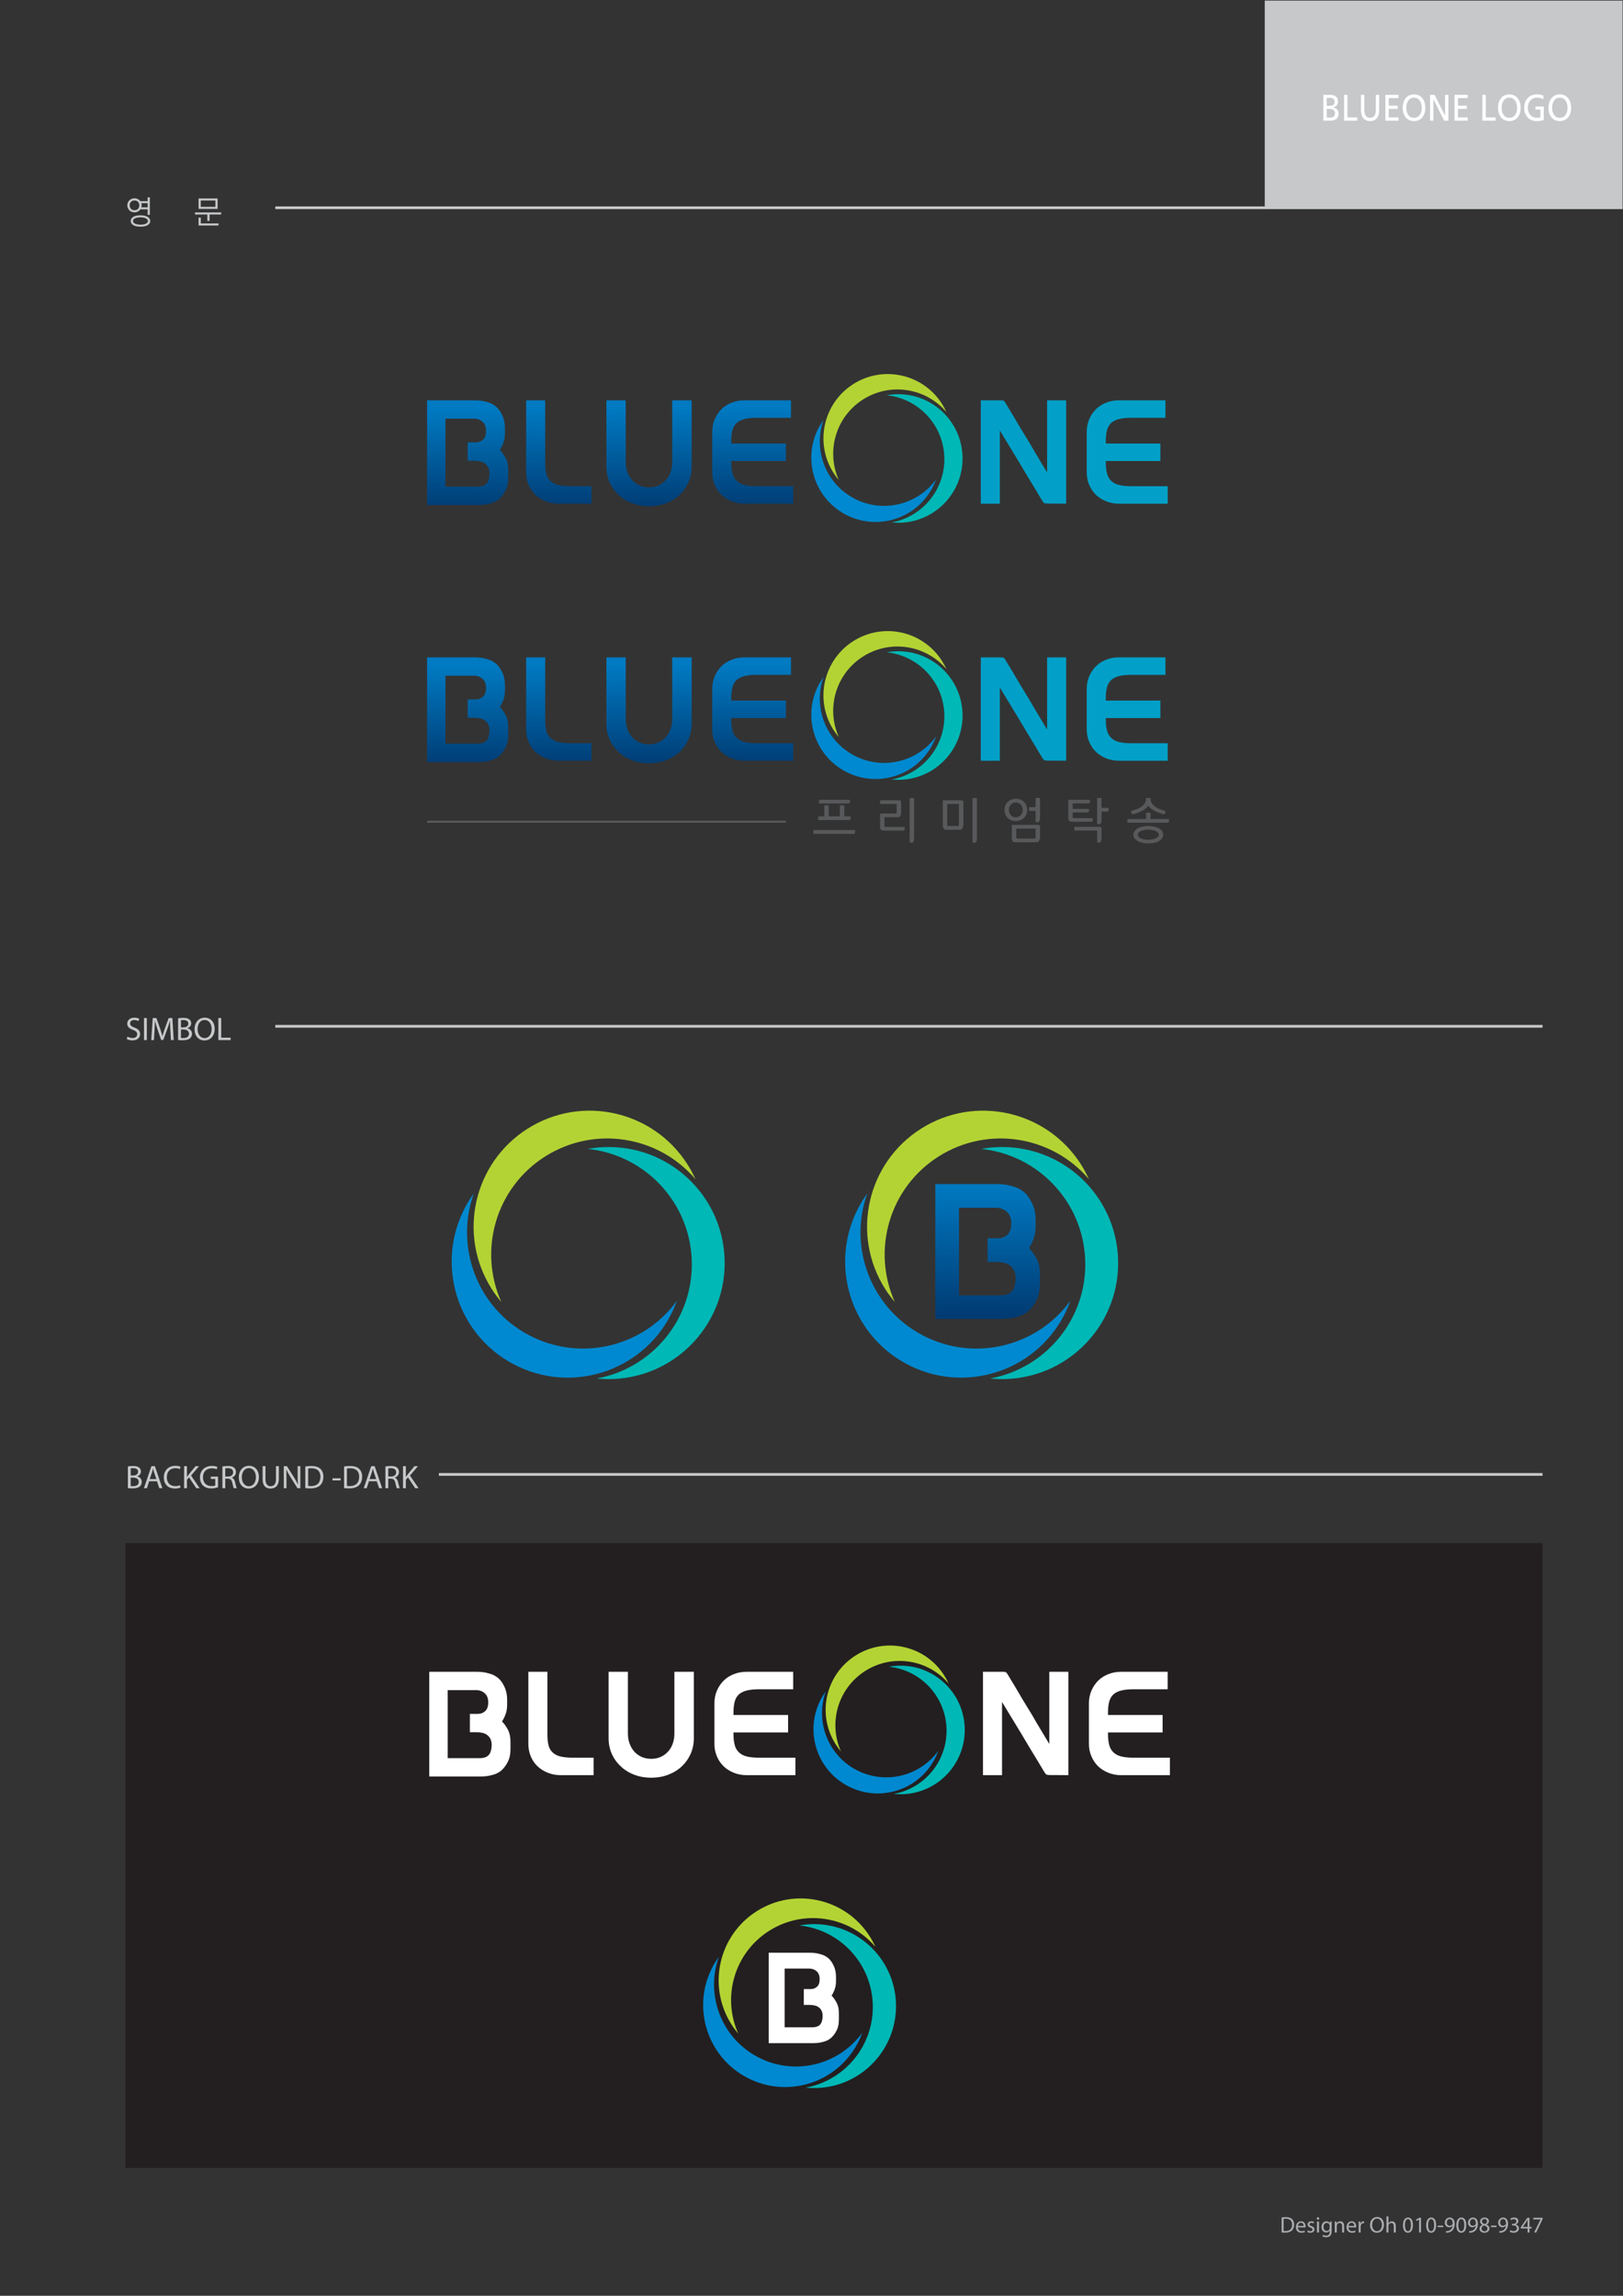 <?xml version="1.0" encoding="UTF-8" standalone="no"?>
<svg
   xmlns:dc="http://purl.org/dc/elements/1.1/"
   xmlns:cc="http://creativecommons.org/ns#"
   xmlns:rdf="http://www.w3.org/1999/02/22-rdf-syntax-ns#"
   xmlns:svg="http://www.w3.org/2000/svg"
   xmlns="http://www.w3.org/2000/svg"
   xmlns:sodipodi="http://sodipodi.sourceforge.net/DTD/sodipodi-0.dtd"
   xmlns:inkscape="http://www.inkscape.org/namespaces/inkscape"
   version="1.1"
   id="svg2"
   xml:space="preserve"
   width="793.707"
   height="1122.52"
   viewBox="0 0 793.707 1122.52"
   sodipodi:docname="temp_1637242416753.ai"><rect x="0" y="0" width="793.707" height="1122.52" fill="#333333" stroke="none"/><defs
     id="defs6"><clipPath
       clipPathUnits="userSpaceOnUse"
       id="clipPath20"><path
         d="M 0,841.89 H 595.28 V 0 H 0 Z"
         id="path18" /></clipPath><linearGradient
       x1="0"
       y1="0"
       x2="1"
       y2="0"
       gradientUnits="userSpaceOnUse"
       gradientTransform="matrix(0,-38.103,-38.103,0,205.001,598.366)"
       spreadMethod="pad"
       id="linearGradient262"><stop
         style="stop-opacity:1;stop-color:#007ac2"
         offset="0"
         id="stop258" /><stop
         style="stop-opacity:1;stop-color:#003a72"
         offset="1"
         id="stop260" /></linearGradient><linearGradient
       x1="0"
       y1="0"
       x2="1"
       y2="0"
       gradientUnits="userSpaceOnUse"
       gradientTransform="matrix(0,-38.102,-38.102,0,238.107,598.414)"
       spreadMethod="pad"
       id="linearGradient282"><stop
         style="stop-opacity:1;stop-color:#007ac2"
         offset="0"
         id="stop278" /><stop
         style="stop-opacity:1;stop-color:#003a72"
         offset="1"
         id="stop280" /></linearGradient><linearGradient
       x1="0"
       y1="0"
       x2="1"
       y2="0"
       gradientUnits="userSpaceOnUse"
       gradientTransform="matrix(0,-38.103,-38.103,0,276.151,598.458)"
       spreadMethod="pad"
       id="linearGradient302"><stop
         style="stop-opacity:1;stop-color:#007ac2"
         offset="0"
         id="stop298" /><stop
         style="stop-opacity:1;stop-color:#003a72"
         offset="1"
         id="stop300" /></linearGradient><clipPath
       clipPathUnits="userSpaceOnUse"
       id="clipPath312"><path
         d="M 0,841.89 H 595.28 V 0 H 0 Z"
         id="path310" /></clipPath><linearGradient
       x1="0"
       y1="0"
       x2="1"
       y2="0"
       gradientUnits="userSpaceOnUse"
       gradientTransform="matrix(0,-38.103,-38.103,0,171.578,597.923)"
       spreadMethod="pad"
       id="linearGradient338"><stop
         style="stop-opacity:1;stop-color:#007ac2"
         offset="0"
         id="stop334" /><stop
         style="stop-opacity:1;stop-color:#003a72"
         offset="1"
         id="stop336" /></linearGradient><clipPath
       clipPathUnits="userSpaceOnUse"
       id="clipPath348"><path
         d="M 0,841.89 H 595.28 V 0 H 0 Z"
         id="path346" /></clipPath><linearGradient
       x1="0"
       y1="0"
       x2="1"
       y2="0"
       gradientUnits="userSpaceOnUse"
       gradientTransform="matrix(0,-38.103,-38.103,0,205.001,692.649)"
       spreadMethod="pad"
       id="linearGradient404"><stop
         style="stop-opacity:1;stop-color:#007ac2"
         offset="0"
         id="stop400" /><stop
         style="stop-opacity:1;stop-color:#003a72"
         offset="1"
         id="stop402" /></linearGradient><linearGradient
       x1="0"
       y1="0"
       x2="1"
       y2="0"
       gradientUnits="userSpaceOnUse"
       gradientTransform="matrix(0,-38.102,-38.102,0,238.107,692.697)"
       spreadMethod="pad"
       id="linearGradient424"><stop
         style="stop-opacity:1;stop-color:#007ac2"
         offset="0"
         id="stop420" /><stop
         style="stop-opacity:1;stop-color:#003a72"
         offset="1"
         id="stop422" /></linearGradient><linearGradient
       x1="0"
       y1="0"
       x2="1"
       y2="0"
       gradientUnits="userSpaceOnUse"
       gradientTransform="matrix(0,-38.103,-38.103,0,276.151,692.742)"
       spreadMethod="pad"
       id="linearGradient444"><stop
         style="stop-opacity:1;stop-color:#007ac2"
         offset="0"
         id="stop440" /><stop
         style="stop-opacity:1;stop-color:#003a72"
         offset="1"
         id="stop442" /></linearGradient><clipPath
       clipPathUnits="userSpaceOnUse"
       id="clipPath454"><path
         d="M 0,841.89 H 595.28 V 0 H 0 Z"
         id="path452" /></clipPath><linearGradient
       x1="0"
       y1="0"
       x2="1"
       y2="0"
       gradientUnits="userSpaceOnUse"
       gradientTransform="matrix(0,-38.103,-38.103,0,171.578,692.207)"
       spreadMethod="pad"
       id="linearGradient480"><stop
         style="stop-opacity:1;stop-color:#007ac2"
         offset="0"
         id="stop476" /><stop
         style="stop-opacity:1;stop-color:#003a72"
         offset="1"
         id="stop478" /></linearGradient><clipPath
       clipPathUnits="userSpaceOnUse"
       id="clipPath490"><path
         d="M 0,841.89 H 595.28 V 0 H 0 Z"
         id="path488" /></clipPath><linearGradient
       x1="0"
       y1="0"
       x2="1"
       y2="0"
       gradientUnits="userSpaceOnUse"
       gradientTransform="matrix(0,-49.479,-49.479,0,362.33,408.152)"
       spreadMethod="pad"
       id="linearGradient580"><stop
         style="stop-opacity:1;stop-color:#007ac2"
         offset="0"
         id="stop576" /><stop
         style="stop-opacity:1;stop-color:#003a72"
         offset="1"
         id="stop578" /></linearGradient><clipPath
       clipPathUnits="userSpaceOnUse"
       id="clipPath590"><path
         d="M 0,841.89 H 595.28 V 0 H 0 Z"
         id="path588" /></clipPath></defs><sodipodi:namedview
     pagecolor="#ffffff"
     bordercolor="#666666"
     borderopacity="1"
     objecttolerance="10"
     gridtolerance="10"
     guidetolerance="10"
     inkscape:pageopacity="0"
     inkscape:pageshadow="2"
     inkscape:window-width="640"
     inkscape:window-height="480"
     id="namedview4" /><g
     id="g10"
     inkscape:groupmode="layer"
     inkscape:label="temp_1637242416753"
     transform="matrix(1.333,0,0,-1.333,0,1122.52)"><path
       d="M 595.28,765.89 H 464 v 76 h 131.28 z"
       style="fill:#c6c8ca;fill-opacity:1;fill-rule:nonzero;stroke:none"
       id="path12" /><g
       id="g14"><g
         id="g16"
         clip-path="url(#clipPath20)"><g
           id="g22"
           transform="translate(470.912,23.79)"><path
             d="m 0,0 c 0.184,-0.033 0.449,-0.041 0.73,-0.041 1.545,0 2.383,0.863 2.383,2.373 C 3.121,3.652 2.375,4.49 0.848,4.49 0.475,4.49 0.191,4.457 0,4.416 Z M -0.721,4.947 C -0.281,5.014 0.242,5.064 0.814,5.064 1.852,5.064 2.59,4.822 3.08,4.367 3.578,3.91 3.869,3.262 3.869,2.357 3.869,1.445 3.586,0.697 3.064,0.184 2.541,-0.34 1.678,-0.623 0.59,-0.623 c -0.514,0 -0.945,0.025 -1.311,0.066 z"
             style="fill:#abadb0;fill-opacity:1;fill-rule:nonzero;stroke:none"
             id="path24" /></g><g
           id="g26"
           transform="translate(478.272,25.616)"><path
             d="M 0,0 C 0.008,0.465 -0.191,1.188 -1.012,1.188 -1.752,1.188 -2.074,0.506 -2.133,0 Z m -2.141,-0.523 c 0.016,-0.987 0.647,-1.395 1.377,-1.395 0.524,0 0.838,0.092 1.114,0.209 l 0.123,-0.523 c -0.256,-0.118 -0.698,-0.25 -1.336,-0.25 -1.237,0 -1.975,0.814 -1.975,2.025 0,1.213 0.713,2.168 1.883,2.168 1.312,0 1.66,-1.154 1.66,-1.893 0,-0.15 -0.016,-0.265 -0.023,-0.341 z"
             style="fill:#abadb0;fill-opacity:1;fill-rule:nonzero;stroke:none"
             id="path28" /></g><g
           id="g30"
           transform="translate(479.779,23.964)"><path
             d="m 0,0 c 0.217,-0.141 0.598,-0.289 0.963,-0.289 0.531,0 0.781,0.266 0.781,0.598 0,0.347 -0.207,0.539 -0.748,0.738 -0.721,0.258 -1.062,0.656 -1.062,1.137 0,0.648 0.523,1.179 1.386,1.179 0.407,0 0.764,-0.117 0.989,-0.25 L 2.125,2.582 C 1.969,2.682 1.678,2.814 1.305,2.814 0.873,2.814 0.631,2.566 0.631,2.268 0.631,1.936 0.873,1.785 1.395,1.586 2.092,1.32 2.449,0.973 2.449,0.375 c 0,-0.707 -0.547,-1.205 -1.502,-1.205 -0.439,0 -0.847,0.109 -1.129,0.275 z"
             style="fill:#abadb0;fill-opacity:1;fill-rule:nonzero;stroke:none"
             id="path32" /></g><path
           d="m 483.164,27.235 h 0.73 v -4.018 h -0.73 z m 0.815,1.129 c 0.007,-0.25 -0.174,-0.449 -0.465,-0.449 -0.258,0 -0.44,0.199 -0.44,0.449 0,0.258 0.19,0.457 0.455,0.457 0.276,0 0.45,-0.199 0.45,-0.457"
           style="fill:#abadb0;fill-opacity:1;fill-rule:nonzero;stroke:none"
           id="path34" /><g
           id="g36"
           transform="translate(487.812,25.649)"><path
             d="m 0,0 c 0,0.125 -0.008,0.232 -0.041,0.332 -0.133,0.424 -0.49,0.772 -1.022,0.772 -0.697,0 -1.195,-0.588 -1.195,-1.518 0,-0.789 0.399,-1.445 1.188,-1.445 0.447,0 0.853,0.283 1.011,0.748 C -0.018,-0.988 0,-0.846 0,-0.723 Z M 0.756,1.586 C 0.738,1.295 0.723,0.971 0.723,0.482 v -2.334 c 0,-0.919 -0.184,-1.484 -0.575,-1.834 -0.388,-0.365 -0.953,-0.48 -1.461,-0.48 -0.48,0 -1.011,0.115 -1.335,0.332 l 0.183,0.555 c 0.266,-0.166 0.68,-0.315 1.178,-0.315 0.748,0 1.295,0.391 1.295,1.403 v 0.449 h -0.016 c -0.224,-0.375 -0.656,-0.674 -1.279,-0.674 -0.996,0 -1.709,0.848 -1.709,1.959 0,1.361 0.887,2.135 1.808,2.135 0.698,0 1.081,-0.365 1.254,-0.698 h 0.016 l 0.033,0.606 z"
             style="fill:#abadb0;fill-opacity:1;fill-rule:nonzero;stroke:none"
             id="path38" /></g><g
           id="g40"
           transform="translate(489.693,26.148)"><path
             d="M 0,0 C 0,0.416 -0.008,0.756 -0.033,1.088 H 0.615 L 0.656,0.424 H 0.674 C 0.873,0.805 1.338,1.18 2.002,1.18 2.557,1.18 3.42,0.848 3.42,-0.531 V -2.93 H 2.689 v 2.317 c 0,0.646 -0.24,1.185 -0.929,1.185 -0.481,0 -0.854,-0.34 -0.979,-0.746 C 0.748,-0.266 0.73,-0.391 0.73,-0.514 V -2.93 H 0 Z"
             style="fill:#abadb0;fill-opacity:1;fill-rule:nonzero;stroke:none"
             id="path42" /></g><g
           id="g44"
           transform="translate(496.848,25.616)"><path
             d="M 0,0 C 0.008,0.465 -0.191,1.188 -1.014,1.188 -1.752,1.188 -2.076,0.506 -2.135,0 Z m -2.143,-0.523 c 0.018,-0.987 0.649,-1.395 1.379,-1.395 0.522,0 0.838,0.092 1.112,0.209 l 0.125,-0.523 c -0.258,-0.118 -0.698,-0.25 -1.336,-0.25 -1.239,0 -1.977,0.814 -1.977,2.025 0,1.213 0.715,2.168 1.885,2.168 1.31,0 1.66,-1.154 1.66,-1.893 0,-0.15 -0.017,-0.265 -0.025,-0.341 z"
             style="fill:#abadb0;fill-opacity:1;fill-rule:nonzero;stroke:none"
             id="path46" /></g><g
           id="g48"
           transform="translate(498.455,25.981)"><path
             d="M 0,0 C 0,0.473 -0.008,0.881 -0.033,1.254 H 0.605 L 0.631,0.465 h 0.033 c 0.182,0.539 0.623,0.881 1.111,0.881 0.084,0 0.143,-0.01 0.209,-0.026 V 0.631 C 1.908,0.648 1.834,0.656 1.734,0.656 1.221,0.656 0.855,0.266 0.756,-0.281 0.738,-0.381 0.723,-0.498 0.723,-0.623 v -2.141 l -0.723,0 z"
             style="fill:#abadb0;fill-opacity:1;fill-rule:nonzero;stroke:none"
             id="path50" /></g><g
           id="g52"
           transform="translate(503.391,25.981)"><path
             d="m 0,0 c 0,-1.195 0.648,-2.266 1.785,-2.266 1.147,0 1.793,1.055 1.793,2.325 0,1.111 -0.58,2.273 -1.785,2.273 C 0.598,2.332 0,1.229 0,0 m 4.342,0.092 c 0,-1.926 -1.17,-2.947 -2.598,-2.947 -1.478,0 -2.515,1.146 -2.515,2.839 0,1.776 1.103,2.938 2.597,2.938 1.528,0 2.516,-1.17 2.516,-2.83"
             style="fill:#abadb0;fill-opacity:1;fill-rule:nonzero;stroke:none"
             id="path54" /></g><g
           id="g56"
           transform="translate(508.643,29.11)"><path
             d="m 0,0 h 0.73 v -2.506 h 0.016 c 0.117,0.207 0.299,0.391 0.524,0.514 0.216,0.125 0.472,0.209 0.748,0.209 0.539,0 1.402,-0.332 1.402,-1.719 V -5.893 H 2.689 v 2.307 c 0,0.648 -0.24,1.195 -0.929,1.195 -0.473,0 -0.848,-0.332 -0.981,-0.73 C 0.738,-3.221 0.73,-3.328 0.73,-3.469 V -5.893 H 0 Z"
             style="fill:#abadb0;fill-opacity:1;fill-rule:nonzero;stroke:none"
             id="path58" /></g><g
           id="g60"
           transform="translate(515.43,25.89)"><path
             d="m 0,0 c 0,-1.402 0.432,-2.199 1.096,-2.199 0.746,0 1.103,0.871 1.103,2.25 0,1.328 -0.34,2.199 -1.095,2.199 C 0.465,2.25 0,1.471 0,0 m 2.93,0.084 c 0,-1.834 -0.682,-2.848 -1.877,-2.848 -1.053,0 -1.768,0.989 -1.783,2.774 0,1.808 0.779,2.804 1.875,2.804 1.136,0 1.785,-1.011 1.785,-2.73"
             style="fill:#abadb0;fill-opacity:1;fill-rule:nonzero;stroke:none"
             id="path62" /></g><g
           id="g64"
           transform="translate(520.615,27.933)"><path
             d="M 0,0 H -0.018 L -0.955,-0.506 -1.096,0.049 0.082,0.68 H 0.705 V -4.715 H 0 Z"
             style="fill:#abadb0;fill-opacity:1;fill-rule:nonzero;stroke:none"
             id="path66" /></g><g
           id="g68"
           transform="translate(523.941,25.89)"><path
             d="m 0,0 c 0,-1.402 0.432,-2.199 1.096,-2.199 0.746,0 1.103,0.871 1.103,2.25 0,1.328 -0.34,2.199 -1.095,2.199 C 0.465,2.25 0,1.471 0,0 m 2.93,0.084 c 0,-1.834 -0.682,-2.848 -1.877,-2.848 -1.053,0 -1.768,0.989 -1.783,2.774 0,1.808 0.779,2.804 1.875,2.804 1.136,0 1.785,-1.011 1.785,-2.73"
             style="fill:#abadb0;fill-opacity:1;fill-rule:nonzero;stroke:none"
             id="path70" /></g><path
           d="m 529.467,25.192 h -2.051 v 0.541 h 2.051 z"
           style="fill:#abadb0;fill-opacity:1;fill-rule:nonzero;stroke:none"
           id="path72" /><g
           id="g74"
           transform="translate(530.777,26.837)"><path
             d="m 0,0 c 0,-0.672 0.406,-1.146 1.037,-1.146 0.49,0 0.871,0.242 1.063,0.564 0.041,0.066 0.066,0.15 0.066,0.266 0,0.921 -0.34,1.627 -1.103,1.627 C 0.439,1.311 0,0.764 0,0 m -0.266,-3.105 c 0.157,-0.016 0.34,0 0.588,0.025 0.424,0.059 0.823,0.232 1.129,0.523 0.358,0.325 0.615,0.797 0.715,1.436 H 2.141 c -0.299,-0.365 -0.731,-0.58 -1.27,-0.58 -0.971,0 -1.594,0.73 -1.594,1.65 0,1.022 0.739,1.918 1.842,1.918 1.106,0 1.785,-0.896 1.785,-2.273 0,-1.188 -0.398,-2.018 -0.929,-2.533 C 1.561,-3.346 0.986,-3.594 0.406,-3.66 0.141,-3.703 -0.092,-3.711 -0.266,-3.703 Z"
             style="fill:#abadb0;fill-opacity:1;fill-rule:nonzero;stroke:none"
             id="path76" /></g><g
           id="g78"
           transform="translate(535,25.89)"><path
             d="m 0,0 c 0,-1.402 0.432,-2.199 1.096,-2.199 0.746,0 1.103,0.871 1.103,2.25 0,1.328 -0.34,2.199 -1.095,2.199 C 0.465,2.25 0,1.471 0,0 m 2.93,0.084 c 0,-1.834 -0.682,-2.848 -1.877,-2.848 -1.053,0 -1.768,0.989 -1.783,2.774 0,1.808 0.779,2.804 1.875,2.804 1.136,0 1.785,-1.011 1.785,-2.73"
             style="fill:#abadb0;fill-opacity:1;fill-rule:nonzero;stroke:none"
             id="path80" /></g><g
           id="g82"
           transform="translate(539.289,26.837)"><path
             d="m 0,0 c 0,-0.672 0.406,-1.146 1.037,-1.146 0.49,0 0.871,0.242 1.063,0.564 0.041,0.066 0.066,0.15 0.066,0.266 0,0.921 -0.34,1.627 -1.103,1.627 C 0.439,1.311 0,0.764 0,0 m -0.266,-3.105 c 0.157,-0.016 0.34,0 0.588,0.025 0.424,0.059 0.823,0.232 1.129,0.523 0.358,0.325 0.615,0.797 0.715,1.436 H 2.141 c -0.299,-0.365 -0.731,-0.58 -1.27,-0.58 -0.971,0 -1.594,0.73 -1.594,1.65 0,1.022 0.739,1.918 1.842,1.918 1.106,0 1.785,-0.896 1.785,-2.273 0,-1.188 -0.398,-2.018 -0.929,-2.533 C 1.561,-3.346 0.986,-3.594 0.406,-3.66 0.141,-3.703 -0.092,-3.711 -0.266,-3.703 Z"
             style="fill:#abadb0;fill-opacity:1;fill-rule:nonzero;stroke:none"
             id="path84" /></g><g
           id="g86"
           transform="translate(543.686,27.317)"><path
             d="m 0,0 c 0,-0.539 0.406,-0.83 1.029,-0.996 0.465,0.158 0.823,0.49 0.823,0.98 0,0.432 -0.258,0.879 -0.914,0.879 C 0.332,0.863 0,0.465 0,0 m 2.008,-2.697 c 0,0.656 -0.455,0.97 -1.186,1.179 C 0.191,-1.701 -0.15,-2.115 -0.15,-2.631 -0.174,-3.178 0.24,-3.66 0.93,-3.66 c 0.656,0 1.078,0.406 1.078,0.963 M -0.896,-2.73 c 0,0.681 0.406,1.162 1.07,1.445 l -0.008,0.023 c -0.598,0.283 -0.855,0.748 -0.855,1.213 0,0.856 0.722,1.436 1.668,1.436 1.046,0 1.57,-0.657 1.57,-1.328 0,-0.457 -0.225,-0.946 -0.889,-1.262 v -0.026 c 0.672,-0.265 1.088,-0.738 1.088,-1.394 0,-0.938 -0.807,-1.568 -1.836,-1.568 -1.129,0 -1.808,0.671 -1.808,1.461"
             style="fill:#abadb0;fill-opacity:1;fill-rule:nonzero;stroke:none"
             id="path88" /></g><path
           d="m 549.037,25.192 h -2.051 v 0.541 h 2.051 z"
           style="fill:#abadb0;fill-opacity:1;fill-rule:nonzero;stroke:none"
           id="path90" /><g
           id="g92"
           transform="translate(550.348,26.837)"><path
             d="m 0,0 c 0,-0.672 0.406,-1.146 1.037,-1.146 0.49,0 0.871,0.242 1.063,0.564 0.041,0.066 0.066,0.15 0.066,0.266 0,0.921 -0.34,1.627 -1.103,1.627 C 0.439,1.311 0,0.764 0,0 m -0.266,-3.105 c 0.157,-0.016 0.34,0 0.588,0.025 0.424,0.059 0.823,0.232 1.129,0.523 0.358,0.325 0.615,0.797 0.715,1.436 H 2.141 c -0.299,-0.365 -0.731,-0.58 -1.27,-0.58 -0.971,0 -1.594,0.73 -1.594,1.65 0,1.022 0.739,1.918 1.842,1.918 1.106,0 1.785,-0.896 1.785,-2.273 0,-1.188 -0.398,-2.018 -0.929,-2.533 C 1.561,-3.346 0.986,-3.594 0.406,-3.66 0.141,-3.703 -0.092,-3.711 -0.266,-3.703 Z"
             style="fill:#abadb0;fill-opacity:1;fill-rule:nonzero;stroke:none"
             id="path94" /></g><g
           id="g96"
           transform="translate(554.088,24.056)"><path
             d="m 0,0 c 0.207,-0.133 0.689,-0.34 1.195,-0.34 0.938,0 1.229,0.598 1.221,1.045 -0.008,0.756 -0.689,1.08 -1.395,1.08 H 0.615 v 0.547 h 0.406 c 0.532,0 1.204,0.275 1.204,0.914 0,0.432 -0.274,0.813 -0.946,0.813 -0.431,0 -0.847,-0.19 -1.08,-0.356 L 0.008,4.234 c 0.283,0.207 0.83,0.414 1.412,0.414 1.062,0 1.543,-0.63 1.543,-1.287 0,-0.554 -0.332,-1.029 -0.996,-1.269 V 2.076 C 2.631,1.943 3.172,1.445 3.172,0.689 c 0,-0.863 -0.674,-1.619 -1.969,-1.619 -0.605,0 -1.137,0.192 -1.402,0.366 z"
             style="fill:#abadb0;fill-opacity:1;fill-rule:nonzero;stroke:none"
             id="path98" /></g><g
           id="g100"
           transform="translate(560.428,25.259)"><path
             d="M 0,0 V 1.803 C 0,2.084 0.008,2.367 0.025,2.648 H 0 C -0.166,2.334 -0.299,2.102 -0.449,1.852 L -1.768,0.018 V 0 Z m 0,-2.041 v 1.469 H -2.508 V -0.09 L -0.1,3.354 H 0.689 V 0 H 1.443 V -0.572 H 0.689 v -1.469 z"
             style="fill:#abadb0;fill-opacity:1;fill-rule:nonzero;stroke:none"
             id="path102" /></g><g
           id="g104"
           transform="translate(565.928,28.612)"><path
             d="m 0,0 v -0.48 l -2.348,-4.915 h -0.756 l 2.34,4.774 v 0.016 H -3.402 V 0 Z"
             style="fill:#abadb0;fill-opacity:1;fill-rule:nonzero;stroke:none"
             id="path106" /></g><g
           id="g108"
           transform="translate(46.768,461.872)"><path
             d="m 0,0 c 0.468,-0.288 1.151,-0.528 1.871,-0.528 1.067,0 1.691,0.564 1.691,1.38 0,0.755 -0.432,1.187 -1.523,1.606 -1.319,0.468 -2.135,1.152 -2.135,2.291 0,1.259 1.043,2.195 2.615,2.195 0.827,0 1.427,-0.192 1.787,-0.396 L 4.018,5.697 C 3.754,5.841 3.214,6.081 2.482,6.081 1.379,6.081 0.959,5.421 0.959,4.869 0.959,4.114 1.451,3.742 2.566,3.31 3.934,2.782 4.629,2.123 4.629,0.936 c 0,-1.248 -0.923,-2.328 -2.83,-2.328 -0.779,0 -1.631,0.228 -2.063,0.517 z"
             style="fill:#c6c8ca;fill-opacity:1;fill-rule:nonzero;stroke:none"
             id="path110" /></g><path
           d="m 53.871,460.601 h -1.043 v 8.083 h 1.043 z"
           style="fill:#c6c8ca;fill-opacity:1;fill-rule:nonzero;stroke:none"
           id="path112" /><g
           id="g114"
           transform="translate(62.508,464.15)"><path
             d="M 0,0 C -0.06,1.127 -0.132,2.483 -0.12,3.49 H -0.156 C -0.432,2.543 -0.768,1.535 -1.175,0.42 l -1.428,-3.922 h -0.791 l -1.307,3.85 C -5.085,1.487 -5.409,2.531 -5.637,3.49 H -5.661 C -5.685,2.483 -5.745,1.127 -5.817,-0.083 L -6.033,-3.55 h -0.995 l 0.564,8.084 h 1.331 l 1.379,-3.91 c 0.336,-0.996 0.612,-1.883 0.816,-2.723 h 0.036 c 0.204,0.816 0.491,1.703 0.851,2.723 l 1.44,3.91 H 0.72 L 1.224,-3.55 h -1.02 z"
             style="fill:#c6c8ca;fill-opacity:1;fill-rule:nonzero;stroke:none"
             id="path116" /></g><g
           id="g118"
           transform="translate(66.387,461.392)"><path
             d="m 0,0 c 0.204,-0.036 0.503,-0.048 0.875,-0.048 1.08,0 2.075,0.396 2.075,1.571 0,1.103 -0.947,1.56 -2.087,1.56 H 0 Z m 0,3.874 h 0.947 c 1.104,0 1.751,0.576 1.751,1.355 0,0.948 -0.719,1.319 -1.775,1.319 C 0.443,6.548 0.168,6.513 0,6.477 Z m -1.043,3.31 c 0.455,0.096 1.175,0.168 1.906,0.168 1.044,0 1.716,-0.18 2.219,-0.588 C 3.502,6.453 3.754,5.973 3.754,5.337 3.754,4.558 3.238,3.874 2.387,3.562 V 3.538 C 3.154,3.346 4.054,2.71 4.054,1.511 4.054,0.815 3.778,0.288 3.37,-0.108 2.806,-0.624 1.895,-0.863 0.576,-0.863 c -0.72,0 -1.272,0.048 -1.619,0.095 z"
             style="fill:#c6c8ca;fill-opacity:1;fill-rule:nonzero;stroke:none"
             id="path120" /></g><g
           id="g122"
           transform="translate(72.483,464.594)"><path
             d="m 0,0 c 0,-1.727 0.935,-3.274 2.579,-3.274 1.654,0 2.59,1.523 2.59,3.358 C 5.169,1.691 4.33,3.37 2.59,3.37 0.863,3.37 0,1.775 0,0 m 6.272,0.132 c 0,-2.782 -1.691,-4.257 -3.753,-4.257 -2.135,0 -3.635,1.654 -3.635,4.101 0,2.567 1.595,4.246 3.754,4.246 2.207,0 3.634,-1.691 3.634,-4.09"
             style="fill:#c6c8ca;fill-opacity:1;fill-rule:nonzero;stroke:none"
             id="path124" /></g><g
           id="g126"
           transform="translate(80.115,468.684)"><path
             d="M 0,0 H 1.043 V -7.208 H 4.498 V -8.083 H 0 Z"
             style="fill:#c6c8ca;fill-opacity:1;fill-rule:nonzero;stroke:none"
             id="path128" /></g><path
           d="M 565.928,465.158 H 101 v 1 h 464.928 z"
           style="fill:#c6c8ca;fill-opacity:1;fill-rule:nonzero;stroke:none"
           id="path130" /><g
           id="g132"
           transform="translate(47.955,297.017)"><path
             d="m 0,0 c 0.204,-0.037 0.503,-0.049 0.875,-0.049 1.08,0 2.075,0.397 2.075,1.572 0,1.103 -0.947,1.559 -2.087,1.559 H 0 Z m 0,3.873 h 0.947 c 1.104,0 1.751,0.576 1.751,1.356 0,0.947 -0.719,1.319 -1.775,1.319 C 0.443,6.548 0.168,6.512 0,6.477 Z m -1.043,3.311 c 0.455,0.095 1.175,0.168 1.906,0.168 1.044,0 1.716,-0.18 2.219,-0.588 C 3.502,6.452 3.754,5.973 3.754,5.336 3.754,4.557 3.238,3.873 2.387,3.562 V 3.537 C 3.154,3.346 4.054,2.71 4.054,1.511 4.054,0.814 3.778,0.287 3.37,-0.108 2.806,-0.624 1.895,-0.863 0.576,-0.863 c -0.72,0 -1.272,0.047 -1.619,0.095 z"
             style="fill:#c6c8ca;fill-opacity:1;fill-rule:nonzero;stroke:none"
             id="path134" /></g><g
           id="g136"
           transform="translate(57.373,299.583)"><path
             d="M 0,0 -0.792,2.326 C -0.971,2.854 -1.091,3.334 -1.211,3.802 H -1.235 C -1.355,3.322 -1.487,2.83 -1.643,2.338 L -2.435,0 Z m -2.65,-0.816 -0.84,-2.542 h -1.079 l 2.746,8.083 h 1.26 L 2.195,-3.358 H 1.08 l -0.864,2.542 z"
             style="fill:#c6c8ca;fill-opacity:1;fill-rule:nonzero;stroke:none"
             id="path138" /></g><g
           id="g140"
           transform="translate(66.228,296.488)"><path
             d="m 0,0 c -0.384,-0.192 -1.151,-0.384 -2.135,-0.384 -2.279,0 -3.994,1.44 -3.994,4.09 0,2.531 1.715,4.246 4.222,4.246 1.008,0 1.643,-0.217 1.919,-0.36 L -0.24,6.74 c -0.396,0.193 -0.96,0.336 -1.631,0.336 -1.895,0 -3.154,-1.212 -3.154,-3.334 0,-1.979 1.139,-3.251 3.106,-3.251 0.636,0 1.283,0.133 1.703,0.336 z"
             style="fill:#c6c8ca;fill-opacity:1;fill-rule:nonzero;stroke:none"
             id="path142" /></g><g
           id="g144"
           transform="translate(67.54,304.308)"><path
             d="m 0,0 h 1.043 v -3.897 h 0.036 c 0.216,0.311 0.432,0.599 0.636,0.864 L 4.186,0 H 5.481 L 2.555,-3.43 5.708,-8.083 H 4.474 L 1.811,-4.113 1.043,-5 V -8.083 H 0 Z"
             style="fill:#c6c8ca;fill-opacity:1;fill-rule:nonzero;stroke:none"
             id="path146" /></g><g
           id="g148"
           transform="translate(79.992,296.585)"><path
             d="m 0,0 c -0.468,-0.168 -1.391,-0.444 -2.482,-0.444 -1.224,0 -2.231,0.311 -3.023,1.067 -0.696,0.672 -1.127,1.751 -1.127,3.01 0.012,2.411 1.667,4.174 4.378,4.174 0.935,0 1.667,-0.203 2.014,-0.371 L -0.492,6.584 c -0.431,0.191 -0.971,0.348 -1.787,0.348 -1.967,0 -3.25,-1.223 -3.25,-3.25 0,-2.051 1.236,-3.262 3.118,-3.262 0.684,0 1.152,0.096 1.392,0.215 v 2.411 h -1.644 v 0.839 l 2.663,0 z"
             style="fill:#c6c8ca;fill-opacity:1;fill-rule:nonzero;stroke:none"
             id="path150" /></g><g
           id="g152"
           transform="translate(82.635,300.519)"><path
             d="M 0,0 H 1.067 C 2.183,0 2.89,0.611 2.89,1.535 2.89,2.578 2.135,3.034 1.031,3.046 0.527,3.046 0.168,2.998 0,2.95 Z M -1.043,3.682 C -0.516,3.789 0.24,3.85 0.959,3.85 2.075,3.85 2.794,3.646 3.298,3.189 3.706,2.83 3.934,2.278 3.934,1.654 3.934,0.588 3.262,-0.12 2.411,-0.408 V -0.443 C 3.034,-0.66 3.406,-1.236 3.598,-2.075 3.862,-3.203 4.054,-3.982 4.222,-4.294 H 3.142 C 3.01,-4.066 2.83,-3.371 2.603,-2.363 2.362,-1.248 1.931,-0.828 0.983,-0.792 H 0 v -3.502 h -1.043 z"
             style="fill:#c6c8ca;fill-opacity:1;fill-rule:nonzero;stroke:none"
             id="path154" /></g><g
           id="g156"
           transform="translate(88.719,300.218)"><path
             d="m 0,0 c 0,-1.727 0.935,-3.273 2.578,-3.273 1.655,0 2.591,1.523 2.591,3.357 C 5.169,1.691 4.33,3.371 2.59,3.371 0.863,3.371 0,1.775 0,0 m 6.272,0.133 c 0,-2.783 -1.691,-4.258 -3.753,-4.258 -2.135,0 -3.635,1.654 -3.635,4.102 0,2.566 1.595,4.246 3.754,4.246 2.207,0 3.634,-1.692 3.634,-4.09"
             style="fill:#c6c8ca;fill-opacity:1;fill-rule:nonzero;stroke:none"
             id="path158" /></g><g
           id="g160"
           transform="translate(97.394,304.308)"><path
             d="m 0,0 v -4.785 c 0,-1.811 0.803,-2.578 1.883,-2.578 1.199,0 1.967,0.791 1.967,2.578 V 0 h 1.055 v -4.713 c 0,-2.482 -1.307,-3.502 -3.058,-3.502 -1.655,0 -2.903,0.947 -2.903,3.454 l 0,4.761 z"
             style="fill:#c6c8ca;fill-opacity:1;fill-rule:nonzero;stroke:none"
             id="path162" /></g><g
           id="g164"
           transform="translate(104.115,296.225)"><path
             d="M 0,0 V 8.083 H 1.139 L 3.73,3.993 C 4.33,3.046 4.797,2.194 5.181,1.367 L 5.205,1.38 C 5.109,2.458 5.085,3.442 5.085,4.701 V 8.083 H 6.068 V 0 H 5.013 L 2.447,4.102 C 1.883,5.001 1.343,5.925 0.936,6.8 L 0.899,6.788 C 0.959,5.769 0.983,4.798 0.983,3.454 V 0 Z"
             style="fill:#c6c8ca;fill-opacity:1;fill-rule:nonzero;stroke:none"
             id="path166" /></g><g
           id="g168"
           transform="translate(113.054,297.052)"><path
             d="m 0,0 c 0.264,-0.047 0.647,-0.06 1.055,-0.06 2.231,0 3.443,1.248 3.443,3.431 C 4.509,5.277 3.43,6.488 1.223,6.488 0.684,6.488 0.276,6.441 0,6.381 Z m -1.043,7.148 c 0.635,0.096 1.391,0.168 2.218,0.168 1.499,0 2.567,-0.347 3.274,-1.007 0.72,-0.66 1.14,-1.595 1.14,-2.903 C 5.589,2.088 5.181,1.008 4.425,0.264 3.67,-0.491 2.422,-0.898 0.852,-0.898 c -0.744,0 -1.368,0.035 -1.895,0.095 z"
             style="fill:#c6c8ca;fill-opacity:1;fill-rule:nonzero;stroke:none"
             id="path170" /></g><path
           d="m 124.957,299.079 h -2.962 v 0.779 h 2.962 z"
           style="fill:#c6c8ca;fill-opacity:1;fill-rule:nonzero;stroke:none"
           id="path172" /><g
           id="g174"
           transform="translate(127.274,297.052)"><path
             d="m 0,0 c 0.264,-0.047 0.647,-0.06 1.055,-0.06 2.231,0 3.443,1.248 3.443,3.431 C 4.509,5.277 3.43,6.488 1.223,6.488 0.684,6.488 0.276,6.441 0,6.381 Z m -1.043,7.148 c 0.635,0.096 1.391,0.168 2.218,0.168 1.499,0 2.567,-0.347 3.274,-1.007 0.72,-0.66 1.14,-1.595 1.14,-2.903 C 5.589,2.088 5.181,1.008 4.425,0.264 3.67,-0.491 2.422,-0.898 0.852,-0.898 c -0.744,0 -1.368,0.035 -1.895,0.095 z"
             style="fill:#c6c8ca;fill-opacity:1;fill-rule:nonzero;stroke:none"
             id="path176" /></g><g
           id="g178"
           transform="translate(138.012,299.583)"><path
             d="M 0,0 -0.792,2.326 C -0.971,2.854 -1.091,3.334 -1.211,3.802 H -1.235 C -1.355,3.322 -1.487,2.83 -1.643,2.338 L -2.435,0 Z m -2.65,-0.816 -0.84,-2.542 h -1.079 l 2.746,8.083 h 1.26 L 2.195,-3.358 H 1.08 l -0.864,2.542 z"
             style="fill:#c6c8ca;fill-opacity:1;fill-rule:nonzero;stroke:none"
             id="path180" /></g><g
           id="g182"
           transform="translate(142.442,300.519)"><path
             d="M 0,0 H 1.067 C 2.183,0 2.89,0.611 2.89,1.535 2.89,2.578 2.135,3.034 1.031,3.046 0.527,3.046 0.168,2.998 0,2.95 Z M -1.043,3.682 C -0.516,3.789 0.24,3.85 0.959,3.85 2.075,3.85 2.794,3.646 3.298,3.189 3.706,2.83 3.934,2.278 3.934,1.654 3.934,0.588 3.262,-0.12 2.411,-0.408 V -0.443 C 3.034,-0.66 3.406,-1.236 3.598,-2.075 3.862,-3.203 4.054,-3.982 4.222,-4.294 H 3.142 C 3.01,-4.066 2.83,-3.371 2.603,-2.363 2.363,-1.248 1.931,-0.828 0.983,-0.792 H 0 v -3.502 h -1.043 z"
             style="fill:#c6c8ca;fill-opacity:1;fill-rule:nonzero;stroke:none"
             id="path184" /></g><g
           id="g186"
           transform="translate(147.854,304.308)"><path
             d="m 0,0 h 1.043 v -3.897 h 0.036 c 0.216,0.311 0.432,0.599 0.636,0.864 L 4.186,0 H 5.481 L 2.555,-3.43 5.708,-8.083 H 4.474 L 1.811,-4.113 1.043,-5 V -8.083 H 0 Z"
             style="fill:#c6c8ca;fill-opacity:1;fill-rule:nonzero;stroke:none"
             id="path188" /></g><path
           d="M 565.928,300.782 H 161 v 1 h 404.928 z"
           style="fill:#c6c8ca;fill-opacity:1;fill-rule:nonzero;stroke:none"
           id="path190" /><g
           id="g192"
           transform="translate(54.164,767.588)"><path
             d="m 0,0 h -2.325 c 0.037,-0.128 0.068,-0.258 0.093,-0.39 0.025,-0.132 0.038,-0.27 0.038,-0.414 0,-0.128 -0.011,-0.254 -0.033,-0.378 -0.021,-0.124 -0.05,-0.242 -0.086,-0.354 H 0 Z m -4.6,-7.536 c 0.506,-0.24 1.162,-0.36 1.97,-0.36 0.8,0 1.455,0.116 1.964,0.348 0.509,0.232 0.764,0.556 0.764,0.972 0,0.424 -0.255,0.758 -0.764,1.002 -0.509,0.244 -1.164,0.366 -1.964,0.366 -0.808,0 -1.464,-0.116 -1.97,-0.348 -0.506,-0.232 -0.758,-0.564 -0.758,-0.996 0,-0.416 0.252,-0.744 0.758,-0.984 m 4.638,-0.522 c -0.607,-0.38 -1.497,-0.57 -2.668,-0.57 -1.164,0 -2.052,0.194 -2.663,0.582 -0.611,0.388 -0.916,0.886 -0.916,1.494 0,0.608 0.305,1.108 0.916,1.5 0.611,0.392 1.499,0.588 2.663,0.588 1.171,0 2.061,-0.2 2.668,-0.6 0.608,-0.4 0.911,-0.904 0.911,-1.512 0,-0.608 -0.303,-1.102 -0.911,-1.482 m -3.547,8.514 c -0.302,0.344 -0.74,0.516 -1.315,0.516 -0.567,0 -1.004,-0.172 -1.309,-0.516 -0.306,-0.344 -0.459,-0.764 -0.459,-1.26 0,-0.488 0.153,-0.908 0.459,-1.26 0.305,-0.352 0.742,-0.528 1.309,-0.528 0.575,0 1.013,0.176 1.315,0.528 0.302,0.352 0.453,0.772 0.453,1.26 0,0.496 -0.151,0.916 -0.453,1.26 M 0,-4.284 v 2.004 h -2.663 c -0.226,-0.328 -0.524,-0.592 -0.895,-0.792 -0.371,-0.2 -0.793,-0.3 -1.266,-0.3 -0.763,0 -1.393,0.252 -1.887,0.756 -0.496,0.504 -0.743,1.108 -0.743,1.812 0,0.712 0.247,1.318 0.743,1.818 0.494,0.5 1.124,0.75 1.887,0.75 0.451,0 0.861,-0.094 1.228,-0.282 0.367,-0.188 0.664,-0.438 0.889,-0.75 H 0 v 1.392 h 0.808 v -6.408 z"
             style="fill:#c6c8ca;fill-opacity:1;fill-rule:nonzero;stroke:none"
             id="path194" /></g><path
           d="m 79.023,768.56 h -5.369 v -2.328 h 5.369 z m -6.176,-9.168 v 2.88 h 0.818 v -2.136 h 6.493 v -0.744 z m 0,9.912 h 6.995 v -3.816 h -6.995 z m 4.037,-5.88 v -2.352 h -0.818 v 2.352 h -4.529 v 0.744 h 9.604 v -0.744 z"
           style="fill:#c6c8ca;fill-opacity:1;fill-rule:nonzero;stroke:none"
           id="path196" /><g
           id="g198"
           transform="translate(486.731,798.958)"><path
             d="m 0,0 h 0.926 c 1.111,0 2.111,0.258 2.111,1.533 0,1.465 -1.173,1.668 -2.234,1.668 L 0,3.201 Z m 0,4.313 h 0.679 c 1.198,0 2.21,0.123 2.21,1.52 0,1.126 -0.876,1.411 -1.592,1.411 H 0 Z m -1.234,4.043 h 2.333 c 1.79,0 3.024,-0.637 3.024,-2.387 0,-1.302 -0.691,-1.954 -1.777,-2.252 V 3.69 c 1.173,-0.109 2,-0.95 2,-2.279 0,-2.035 -1.532,-2.523 -3.284,-2.523 h -2.296 z"
             style="fill:#ffffff;fill-opacity:1;fill-rule:nonzero;stroke:none"
             id="path200" /></g><g
           id="g202"
           transform="translate(493.099,807.314)"><path
             d="M 0,0 H 1.234 V -8.274 H 4.839 V -9.468 H 0 Z"
             style="fill:#ffffff;fill-opacity:1;fill-rule:nonzero;stroke:none"
             id="path204" /></g><g
           id="g206"
           transform="translate(505.985,801.766)"><path
             d="m 0,0 c 0,-2.659 -1.223,-4.083 -3.346,-4.083 -2.123,0 -3.344,1.424 -3.344,4.083 v 5.548 h 1.234 V 0.176 c 0,-1.818 0.518,-3.066 2.11,-3.066 1.593,0 2.112,1.248 2.112,3.066 V 5.548 H 0 Z"
             style="fill:#ffffff;fill-opacity:1;fill-rule:nonzero;stroke:none"
             id="path208" /></g><g
           id="g210"
           transform="translate(508.254,807.314)"><path
             d="M 0,0 H 4.827 V -1.193 H 1.234 V -3.961 H 4.506 V -5.155 H 1.234 V -8.274 H 4.827 V -9.468 H 0 Z"
             style="fill:#ffffff;fill-opacity:1;fill-rule:nonzero;stroke:none"
             id="path212" /></g><g
           id="g214"
           transform="translate(518.758,798.876)"><path
             d="M 0,0 C 1.987,0 2.84,1.818 2.84,3.704 2.84,5.63 1.901,7.42 0,7.407 -1.9,7.42 -2.839,5.63 -2.839,3.704 -2.839,1.818 -1.987,0 0,0 m 0,8.601 c 2.617,0 4.147,-2.09 4.147,-4.897 0,-2.876 -1.517,-4.897 -4.147,-4.897 -2.629,0 -4.147,2.021 -4.147,4.897 0,2.807 1.53,4.897 4.147,4.897"
             style="fill:#ffffff;fill-opacity:1;fill-rule:nonzero;stroke:none"
             id="path216" /></g><g
           id="g218"
           transform="translate(524.644,807.314)"><path
             d="M 0,0 H 1.679 L 5.481,-7.624 H 5.506 V 0 H 6.74 V -9.468 H 5.16 l -3.9,7.786 H 1.234 V -9.468 H 0 Z"
             style="fill:#ffffff;fill-opacity:1;fill-rule:nonzero;stroke:none"
             id="path220" /></g><g
           id="g222"
           transform="translate(533.629,807.314)"><path
             d="M 0,0 H 4.827 V -1.193 H 1.234 V -3.961 H 4.506 V -5.155 H 1.234 V -8.274 H 4.827 V -9.468 H 0 Z"
             style="fill:#ffffff;fill-opacity:1;fill-rule:nonzero;stroke:none"
             id="path224" /></g><g
           id="g226"
           transform="translate(543.848,807.314)"><path
             d="M 0,0 H 1.234 V -8.274 H 4.84 V -9.468 H 0 Z"
             style="fill:#ffffff;fill-opacity:1;fill-rule:nonzero;stroke:none"
             id="path228" /></g><g
           id="g230"
           transform="translate(553.734,798.876)"><path
             d="M 0,0 C 1.987,0 2.84,1.818 2.84,3.704 2.84,5.63 1.901,7.42 0,7.407 -1.9,7.42 -2.839,5.63 -2.839,3.704 -2.839,1.818 -1.987,0 0,0 m 0,8.601 c 2.617,0 4.147,-2.09 4.147,-4.897 0,-2.876 -1.517,-4.897 -4.147,-4.897 -2.629,0 -4.147,2.021 -4.147,4.897 0,2.807 1.53,4.897 4.147,4.897"
             style="fill:#ffffff;fill-opacity:1;fill-rule:nonzero;stroke:none"
             id="path232" /></g><g
           id="g234"
           transform="translate(566.176,805.632)"><path
             d="m 0,0 c -0.605,0.434 -1.26,0.651 -2.37,0.651 -1.988,0 -3.309,-1.587 -3.309,-3.703 0,-2.224 1.456,-3.703 3.246,-3.703 0.853,0 1.075,0.095 1.383,0.163 v 2.875 h -1.814 v 1.113 h 3.049 v -4.924 c -0.469,-0.177 -1.284,-0.421 -2.629,-0.421 -2.729,0 -4.543,1.927 -4.543,4.938 0,2.916 1.925,4.856 4.554,4.856 1.26,0 1.816,-0.203 2.532,-0.475 z"
             style="fill:#ffffff;fill-opacity:1;fill-rule:nonzero;stroke:none"
             id="path236" /></g><g
           id="g238"
           transform="translate(572.247,798.876)"><path
             d="M 0,0 C 1.987,0 2.84,1.818 2.84,3.704 2.84,5.63 1.901,7.42 0,7.407 -1.9,7.42 -2.839,5.63 -2.839,3.704 -2.839,1.818 -1.987,0 0,0 m 0,8.601 c 2.617,0 4.147,-2.09 4.147,-4.897 0,-2.876 -1.517,-4.897 -4.147,-4.897 -2.629,0 -4.147,2.021 -4.147,4.897 0,2.807 1.53,4.897 4.147,4.897"
             style="fill:#ffffff;fill-opacity:1;fill-rule:nonzero;stroke:none"
             id="path240" /></g><path
           d="M 595.28,765.39 H 101 v 1 h 494.28 z"
           style="fill:#c6c8ca;fill-opacity:1;fill-rule:nonzero;stroke:none"
           id="path242" /><path
           d="M 565.928,46.89 H 46 v 229.201 h 519.928 z"
           style="fill:#231f20;fill-opacity:1;fill-rule:nonzero;stroke:none"
           id="path244" /></g></g><g
       id="g246"><g
         id="g248"><g
           id="g254"><g
             id="g256"><path
               d="m 193.032,600.979 v -26.394 c 0,-1.674 0.293,-3.214 0.881,-4.626 v 0 c 0.588,-1.407 1.42,-2.626 2.494,-3.648 v 0 c 1.038,-0.99 2.296,-1.78 3.76,-2.369 v 0 c 1.465,-0.587 3.046,-0.881 4.742,-0.881 v 0 h 12.062 v 6.411 h -7.568 c -1.859,0 -3.387,0.15 -4.594,0.443 v 0 c -1.207,0.293 -2.151,0.78 -2.836,1.463 v 0 c -0.748,0.649 -1.262,1.525 -1.536,2.628 v 0 c -0.277,1.098 -0.418,2.438 -0.418,4.015 v 0 22.958 z"
               style="fill:url(#linearGradient262);stroke:none"
               id="path264" /></g></g></g></g><g
       id="g266"><g
         id="g268"><g
           id="g274"><g
             id="g276"><path
               d="m 246.609,600.979 v -22.725 c 0,-1.266 -0.198,-2.461 -0.584,-3.574 v 0 c -0.393,-1.117 -0.96,-2.095 -1.713,-2.927 v 0 c -0.749,-0.836 -1.641,-1.496 -2.687,-1.979 v 0 c -1.042,-0.478 -2.212,-0.72 -3.52,-0.72 v 0 c -1.302,0 -2.485,0.242 -3.539,0.72 v 0 c -1.058,0.483 -1.963,1.143 -2.711,1.979 v 0 c -0.72,0.832 -1.279,1.81 -1.685,2.927 v 0 c -0.413,1.113 -0.611,2.308 -0.611,3.574 v 0 22.725 h -7.088 v -24.44 c 0,-1.982 0.384,-3.853 1.144,-5.598 v 0 c 0.768,-1.753 1.853,-3.278 3.254,-4.582 v 0 c 1.37,-1.331 3.015,-2.369 4.937,-3.109 v 0 c 1.919,-0.746 4.023,-1.118 6.299,-1.118 v 0 c 2.28,0 4.386,0.372 6.303,1.118 v 0 c 1.923,0.74 3.589,1.778 4.987,3.109 v 0 c 1.368,1.304 2.434,2.829 3.198,4.582 v 0 c 0.769,1.745 1.15,3.616 1.15,5.598 v 0 24.44 z"
               style="fill:url(#linearGradient282);stroke:none"
               id="path284" /></g></g></g></g><g
       id="g286"><g
         id="g288"><g
           id="g294"><g
             id="g296"><path
               d="m 273.123,600.979 c -1.695,0 -3.266,-0.285 -4.721,-0.861 v 0 c -1.447,-0.575 -2.693,-1.37 -3.736,-2.393 v 0 c -1.042,-1.054 -1.866,-2.285 -2.467,-3.693 v 0 c -0.601,-1.41 -0.903,-2.935 -0.903,-4.577 v 0 -14.915 c 0,-1.642 0.302,-3.17 0.903,-4.578 v 0 c 0.601,-1.415 1.425,-2.627 2.467,-3.651 v 0 c 1.043,-0.99 2.289,-1.776 3.736,-2.367 v 0 c 1.455,-0.589 3.026,-0.883 4.721,-0.883 v 0 h 17.883 v 6.414 h -13.338 c -1.859,0 -3.382,0.155 -4.569,0.463 v 0 c -1.191,0.309 -2.142,0.82 -2.86,1.536 v 0 c -0.722,0.676 -1.221,1.577 -1.514,2.693 v 0 c -0.291,1.118 -0.44,2.461 -0.44,4.04 v 0 0.513 h 20.034 v 6.411 h -20.034 v 0.884 c 0,1.577 0.149,2.912 0.44,3.995 v 0 c 0.293,1.087 0.792,1.971 1.514,2.646 v 0 c 0.718,0.655 1.669,1.135 2.86,1.445 v 0 c 1.187,0.309 2.71,0.466 4.569,0.466 v 0 h 12.512 v 6.412 z"
               style="fill:url(#linearGradient302);stroke:none"
               id="path304" /></g></g></g></g><g
       id="g306"><g
         id="g308"
         clip-path="url(#clipPath312)"><g
           id="g314"
           transform="translate(391.138,600.979)"><path
             d="m 0,0 v -37.913 l -7.035,0.044 c -0.164,0 -0.382,0.024 -0.659,0.068 -0.279,0.048 -0.516,0.194 -0.707,0.443 -0.034,0 -0.303,0.418 -0.807,1.253 -0.506,0.838 -1.165,1.936 -1.978,3.3 -0.848,1.363 -1.809,2.94 -2.884,4.738 -1.074,1.794 -2.184,3.658 -3.323,5.577 -1.172,1.951 -2.364,3.912 -3.568,5.876 -1.205,1.973 -2.327,3.821 -3.369,5.557 v -26.856 h -6.986 V 0 h 7.376 c 0.197,0 0.415,-0.016 0.664,-0.043 0.242,-0.034 0.474,-0.174 0.704,-0.419 0.031,-0.033 0.309,-0.491 0.833,-1.371 0.518,-0.886 1.218,-2.04 2.098,-3.464 0.818,-1.424 1.767,-3.045 2.857,-4.855 1.094,-1.81 2.224,-3.664 3.398,-5.551 1.107,-1.956 2.225,-3.853 3.347,-5.693 1.126,-1.842 2.14,-3.542 3.053,-5.088 l 0,26.484 z"
             style="fill:#02a0c8;fill-opacity:1;fill-rule:nonzero;stroke:none"
             id="path316" /></g><g
           id="g318"
           transform="translate(428.4,569.475)"><path
             d="m 0,0 v -6.414 h -17.88 c -1.692,0 -3.266,0.294 -4.714,0.883 -1.451,0.591 -2.698,1.377 -3.74,2.367 -1.042,1.024 -1.866,2.236 -2.466,3.651 -0.607,1.408 -0.913,2.935 -0.913,4.578 v 14.914 c 0,1.644 0.306,3.168 0.913,4.578 0.6,1.408 1.424,2.639 2.466,3.693 1.042,1.023 2.289,1.818 3.74,2.393 1.448,0.576 3.022,0.86 4.714,0.86 h 17.052 v -6.411 h -12.509 c -1.856,0 -3.38,-0.156 -4.57,-0.466 -1.192,-0.31 -2.14,-0.79 -2.856,-1.444 -0.717,-0.676 -1.222,-1.559 -1.513,-2.647 -0.293,-1.083 -0.441,-2.418 -0.441,-3.994 V 15.656 H -2.684 V 9.245 H -22.717 V 8.731 c 0,-1.578 0.148,-2.921 0.441,-4.039 0.291,-1.116 0.796,-2.018 1.513,-2.693 0.716,-0.717 1.664,-1.227 2.856,-1.537 C -16.717,0.154 -15.193,0 -13.337,0 Z"
             style="fill:#02a0c8;fill-opacity:1;fill-rule:nonzero;stroke:none"
             id="path320" /></g></g></g><g
       id="g322"><g
         id="g324"><g
           id="g330"><g
             id="g332"><path
               d="m 156.679,600.979 v -38.405 h 18.556 c 1.356,0 2.531,0.101 3.52,0.304 v 0 c 0.994,0.203 1.817,0.445 2.477,0.731 v 0 c 0.693,0.309 1.239,0.635 1.632,0.962 v 0 c 0.394,0.332 0.704,0.618 0.921,0.871 v 0 c 0.784,0.849 1.43,1.847 1.939,2.989 v 0 c 0.499,1.146 0.751,2.566 0.751,4.26 v 0 2.727 c 0,1.697 -0.321,3.149 -0.965,4.356 v 0 c -0.647,1.207 -1.363,2.202 -2.148,2.989 v 0 c 0.503,0.753 0.94,1.638 1.32,2.659 v 0 c 0.378,1.021 0.567,2.17 0.567,3.456 v 0 1.792 c 0,1.661 -0.263,3.105 -0.781,4.332 v 0 c -0.518,1.222 -1.14,2.24 -1.864,3.057 v 0 c -0.221,0.253 -0.545,0.543 -0.97,0.873 v 0 c -0.425,0.328 -0.964,0.651 -1.628,0.966 v 0 c -0.692,0.28 -1.524,0.53 -2.502,0.751 v 0 c -0.977,0.222 -2.14,0.33 -3.492,0.33 v 0 z m 6.753,-25.962 v 3.791 6.734 4.514 4.194 h 10.484 c 1.195,0 2.229,-0.379 3.093,-1.131 v 0 c 0.862,-0.756 1.3,-1.87 1.3,-3.342 v 0 c 0,-1.506 -0.378,-2.591 -1.139,-3.248 v 0 c -0.751,-0.66 -1.634,-0.987 -2.643,-0.987 v 0 h -2.95 v -6.734 h 2.435 c 0.726,0 1.425,-0.067 2.096,-0.211 v 0 c 0.68,-0.141 1.271,-0.397 1.775,-0.774 v 0 c 0.534,-0.376 0.949,-0.872 1.251,-1.485 v 0 c 0.297,-0.609 0.446,-1.375 0.446,-2.285 v 0 c -0.061,-1.724 -0.446,-2.947 -1.154,-3.671 v 0 c -0.708,-0.721 -1.807,-1.083 -3.285,-1.083 v 0 h -11.709 z"
               style="fill:url(#linearGradient338);stroke:none"
               id="path340" /></g></g></g></g><g
       id="g342"><g
         id="g344"
         clip-path="url(#clipPath348)"><g
           id="g350"
           transform="translate(300.465,547.381)"><path
             d="M 0,0 V 1.352 H 11.073 C 11.27,1.352 11.37,1.206 11.37,0.909 11.37,0.302 11.174,0 10.778,0 Z m -0.277,-6.08 v 1.356 h 2.212 v 4.04 h 1.637 v -4.04 h 4.091 v 4.04 h 1.605 v -4.04 h 2.083 c 0.209,0 0.309,-0.151 0.309,-0.448 0,-0.604 -0.194,-0.908 -0.587,-0.908 z m -1.751,-3.667 h 14.982 c 0.219,0 0.33,-0.155 0.33,-0.463 0,-0.63 -0.202,-0.946 -0.609,-0.946 H -2.028 Z"
             style="fill:#58595b;fill-opacity:1;fill-rule:nonzero;stroke:none"
             id="path352" /></g><g
           id="g354"
           transform="translate(335.367,534.65)"><path
             d="m 0,0 c 0,-1.125 -0.313,-1.687 -0.94,-1.687 h -0.257 c -0.294,0 -0.445,0.142 -0.445,0.428 V 14.729 H 0 Z m -12.511,9.061 h 5.877 c 0.159,0 0.241,0.137 0.241,0.408 v 3.075 h -6.118 v 1.355 h 7.056 c 0.455,0 0.684,-0.223 0.684,-0.669 V 9.839 c 0,-1.422 -0.352,-2.129 -1.05,-2.129 h -5.068 V 4.446 c 0,-0.21 0.097,-0.315 0.293,-0.315 h 6.874 c 0.197,0 0.294,-0.137 0.294,-0.406 0,-0.631 -0.196,-0.945 -0.587,-0.945 h -7.15 c -0.899,0 -1.346,0.457 -1.346,1.369 z"
             style="fill:#58595b;fill-opacity:1;fill-rule:nonzero;stroke:none"
             id="path356" /></g><g
           id="g358"
           transform="translate(358.405,534.65)"><path
             d="m 0,0 c 0,-1.125 -0.312,-1.687 -0.939,-1.687 h -0.258 c -0.296,0 -0.444,0.142 -0.444,0.428 V 14.729 H 0 Z m -6.966,4.464 c 0.244,0 0.368,0.243 0.368,0.724 v 7.356 H -10.89 V 4.891 c 0,-0.285 0.14,-0.427 0.425,-0.427 z m 1.991,0.963 c 0,-1.556 -0.394,-2.333 -1.179,-2.333 h -4.995 c -0.909,0 -1.363,0.458 -1.363,1.37 v 9.435 h 6.855 c 0.456,0 0.682,-0.223 0.682,-0.669 z"
             style="fill:#58595b;fill-opacity:1;fill-rule:nonzero;stroke:none"
             id="path360" /></g><g
           id="g362"
           transform="translate(377.535,546.028)"><path
             d="M 0,0 H 2.396 V 3.352 H 4.018 V -3.856 C 4.018,-4.979 3.699,-5.54 3.059,-5.54 H 2.82 c -0.284,0 -0.424,0.142 -0.424,0.425 v 3.743 l -2.396,0 z m 2.046,-11.526 c 0.243,0 0.368,0.246 0.368,0.742 v 2.925 h -7.112 v -3.222 c 0,-0.297 0.142,-0.445 0.425,-0.445 z m 1.972,0.982 c 0,-1.558 -0.395,-2.335 -1.179,-2.335 h -7.777 c -0.918,0 -1.379,0.452 -1.379,1.353 v 5.039 h 9.652 c 0.455,0 0.683,-0.228 0.683,-0.684 z m -8.879,6.818 c 0.34,-0.011 0.672,0.058 0.986,0.203 0.311,0.151 0.583,0.352 0.816,0.612 0.223,0.247 0.402,0.539 0.534,0.872 0.138,0.333 0.205,0.685 0.205,1.055 0,0.372 -0.067,0.726 -0.205,1.059 C -2.657,0.408 -2.836,0.699 -3.059,0.944 -3.292,1.179 -3.564,1.367 -3.875,1.51 -4.189,1.651 -4.521,1.723 -4.861,1.723 -5.246,1.723 -5.588,1.651 -5.896,1.51 -6.202,1.367 -6.468,1.179 -6.689,0.944 -6.921,0.699 -7.099,0.408 -7.224,0.075 c -0.121,-0.333 -0.184,-0.687 -0.184,-1.059 -0.011,-0.37 0.049,-0.722 0.178,-1.055 0.127,-0.333 0.309,-0.625 0.541,-0.872 0.221,-0.26 0.487,-0.461 0.793,-0.612 0.308,-0.145 0.65,-0.214 1.035,-0.203 m 0.016,6.802 c 0.638,0 1.215,-0.108 1.731,-0.325 0.515,-0.215 0.954,-0.508 1.31,-0.88 0.357,-0.372 0.63,-0.804 0.819,-1.297 0.19,-0.494 0.285,-1.02 0.285,-1.576 0,-0.566 -0.095,-1.098 -0.285,-1.594 -0.189,-0.493 -0.462,-0.927 -0.819,-1.296 -0.356,-0.369 -0.795,-0.665 -1.31,-0.881 -0.516,-0.214 -1.093,-0.325 -1.731,-0.325 -0.651,0 -1.231,0.111 -1.743,0.325 -0.509,0.216 -0.942,0.512 -1.298,0.881 -0.355,0.369 -0.633,0.803 -0.83,1.296 -0.195,0.496 -0.296,1.028 -0.296,1.594 0,0.556 0.101,1.082 0.296,1.576 0.197,0.493 0.475,0.925 0.83,1.297 0.356,0.372 0.789,0.665 1.298,0.88 0.512,0.217 1.092,0.325 1.743,0.325"
             style="fill:#58595b;fill-opacity:1;fill-rule:nonzero;stroke:none"
             id="path364" /></g><g
           id="g366"
           transform="translate(404.129,541.471)"><path
             d="m 0,0 c 0,-1.125 -0.311,-1.688 -0.938,-1.688 h -0.26 c -0.281,0 -0.424,0.142 -0.424,0.428 V 7.909 H 0 v -3.61 h 2.322 c 0.211,0 0.313,-0.145 0.313,-0.429 0,-0.616 -0.19,-0.927 -0.57,-0.927 L 0,2.943 Z m -1.603,-4.004 h -8.386 v 1.352 h 9.327 C -0.22,-2.652 0,-2.88 0,-3.338 v -3.427 c 0,-1.123 -0.311,-1.687 -0.938,-1.687 h -0.241 c -0.284,0 -0.424,0.149 -0.424,0.445 z M -12.217,7.262 h 7.7 c 0.224,0 0.335,-0.136 0.335,-0.407 0,-0.607 -0.205,-0.908 -0.607,-0.908 h -5.806 v -2.02 h 5.694 c 0.221,0 0.332,-0.135 0.332,-0.408 0,-0.594 -0.202,-0.891 -0.609,-0.891 h -5.417 V 0.89 c 0,-0.238 0.124,-0.354 0.369,-0.354 h 6.743 c 0.209,0 0.313,-0.149 0.313,-0.445 0,-0.593 -0.189,-0.891 -0.569,-0.891 h -7.132 c -0.897,0 -1.346,0.457 -1.346,1.374 z"
             style="fill:#58595b;fill-opacity:1;fill-rule:nonzero;stroke:none"
             id="path368" /></g><g
           id="g370"
           transform="translate(421.272,534.075)"><path
             d="m 0,0 c 0.541,0 1.047,0.05 1.519,0.148 0.473,0.099 0.888,0.229 1.245,0.391 0.34,0.171 0.615,0.372 0.822,0.603 0.199,0.227 0.3,0.464 0.3,0.712 0,0.259 -0.101,0.499 -0.3,0.721 C 3.379,2.798 3.104,2.995 2.764,3.168 2.407,3.328 1.992,3.46 1.519,3.559 1.047,3.657 0.541,3.707 0,3.707 -0.564,3.707 -1.09,3.657 -1.566,3.559 -2.048,3.46 -2.459,3.328 -2.8,3.168 -3.145,2.995 -3.41,2.798 -3.595,2.575 -3.777,2.353 -3.868,2.113 -3.868,1.854 -3.868,1.606 -3.777,1.369 -3.595,1.142 -3.41,0.911 -3.145,0.71 -2.8,0.539 -2.459,0.377 -2.048,0.247 -1.566,0.148 -1.09,0.05 -0.564,0 0,0 M 0.019,5.039 C 0.853,5.039 1.613,4.959 2.294,4.8 2.975,4.638 3.55,4.416 4.016,4.131 4.483,3.849 4.846,3.514 5.106,3.131 5.361,2.748 5.49,2.335 5.49,1.89 5.49,1.447 5.367,1.027 5.124,0.64 4.877,0.251 4.525,-0.091 4.071,-0.388 3.604,-0.684 3.028,-0.917 2.34,-1.084 1.652,-1.25 0.877,-1.333 0.019,-1.333 c -0.849,0 -1.616,0.083 -2.296,0.249 -0.683,0.167 -1.254,0.392 -1.722,0.678 -0.468,0.298 -0.828,0.638 -1.089,1.027 -0.255,0.388 -0.387,0.799 -0.387,1.233 0,0.444 0.132,0.857 0.387,1.241 0.261,0.384 0.621,0.722 1.089,1.018 0.468,0.285 1.039,0.511 1.722,0.678 0.68,0.167 1.447,0.248 2.296,0.248 M -0.83,15.305 h 1.677 v -0.424 c 0,-0.493 0.131,-0.961 0.396,-1.399 0.265,-0.441 0.63,-0.838 1.097,-1.196 0.454,-0.37 0.998,-0.691 1.63,-0.963 0.632,-0.272 1.318,-0.495 2.053,-0.67 C 6.209,10.582 6.3,10.444 6.3,10.248 6.3,9.977 6.229,9.759 6.082,9.6 5.931,9.439 5.793,9.357 5.658,9.357 5.584,9.357 5.528,9.365 5.49,9.375 4.888,9.535 4.307,9.728 3.739,9.942 3.175,10.156 2.658,10.396 2.193,10.653 1.713,10.915 1.283,11.199 0.91,11.507 0.537,11.818 0.238,12.144 0.019,12.489 -0.51,11.773 -1.252,11.156 -2.203,10.636 -3.153,10.118 -4.245,9.698 -5.475,9.375 -5.51,9.365 -5.568,9.357 -5.64,9.357 c -0.134,0 -0.278,0.082 -0.423,0.243 -0.148,0.159 -0.221,0.377 -0.221,0.648 0,0.21 0.105,0.351 0.313,0.427 0.723,0.171 1.404,0.399 2.034,0.675 0.633,0.278 1.184,0.596 1.652,0.957 0.453,0.355 0.81,0.753 1.068,1.184 0.258,0.432 0.387,0.897 0.387,1.39 z M 0.811,9.914 V 7.617 h 6.521 c 0.222,0 0.334,-0.15 0.334,-0.446 0,-0.616 -0.204,-0.926 -0.609,-0.926 H -7.648 v 1.372 h 6.856 v 2.297 z"
             style="fill:#58595b;fill-opacity:1;fill-rule:nonzero;stroke:none"
             id="path372" /></g><path
           d="m 288.319,540.327 h -131.64 v 0.75 h 131.64 z"
           style="fill:#58595b;fill-opacity:1;fill-rule:nonzero;stroke:none"
           id="path374" /><g
           id="g376"
           transform="translate(316.653,601.312)"><path
             d="m 0,0 c 10.051,6.352 23.061,4.166 30.548,-4.633 -0.453,1.003 -0.978,1.99 -1.585,2.951 -6.958,11.006 -21.529,14.291 -32.533,7.33 -11.012,-6.961 -14.29,-21.527 -7.332,-32.538 0.608,-0.956 1.272,-1.854 1.987,-2.694 C -13.656,-19.044 -10.051,-6.356 0,0"
             style="fill:#b3d334;fill-opacity:1;fill-rule:nonzero;stroke:none"
             id="path378" /></g><g
           id="g380"
           transform="translate(346.437,580.299)"><path
             d="m 0,0 c 0.465,-11.88 -7.949,-22.047 -19.317,-24.115 1.095,-0.111 2.214,-0.152 3.352,-0.105 13.01,0.505 23.153,11.469 22.644,24.48 -0.508,13.018 -11.47,23.153 -24.485,22.646 -1.133,-0.043 -2.245,-0.17 -3.329,-0.368 C -9.638,21.361 -0.462,11.882 0,0"
             style="fill:#00b8b6;fill-opacity:1;fill-rule:nonzero;stroke:none"
             id="path382" /></g><g
           id="g384"
           transform="translate(313.335,564.996)"><path
             d="m 0,0 c -10.514,5.549 -15.096,17.924 -11.189,28.797 -0.647,-0.893 -1.243,-1.838 -1.772,-2.846 -6.082,-11.513 -1.677,-25.784 9.84,-31.861 11.52,-6.085 25.783,-1.675 31.867,9.841 0.528,1 0.975,2.026 1.349,3.063 C 23.315,-2.363 10.515,-5.554 0,0"
             style="fill:#0089d0;fill-opacity:1;fill-rule:nonzero;stroke:none"
             id="path386" /></g></g></g><g
       id="g388"><g
         id="g390"><g
           id="g396"><g
             id="g398"><path
               d="m 193.032,695.262 v -26.394 c 0,-1.673 0.293,-3.214 0.881,-4.626 v 0 c 0.588,-1.407 1.42,-2.626 2.494,-3.647 v 0 c 1.038,-0.99 2.296,-1.781 3.76,-2.37 v 0 c 1.465,-0.587 3.046,-0.881 4.742,-0.881 v 0 h 12.062 v 6.411 h -7.568 c -1.859,0 -3.387,0.15 -4.594,0.443 v 0 c -1.207,0.294 -2.151,0.781 -2.836,1.464 v 0 c -0.748,0.648 -1.262,1.524 -1.536,2.627 v 0 c -0.277,1.099 -0.418,2.438 -0.418,4.016 v 0 22.957 z"
               style="fill:url(#linearGradient404);stroke:none"
               id="path406" /></g></g></g></g><g
       id="g408"><g
         id="g410"><g
           id="g416"><g
             id="g418"><path
               d="m 246.609,695.262 v -22.723 c 0,-1.268 -0.198,-2.463 -0.584,-3.576 v 0 c -0.393,-1.117 -0.96,-2.095 -1.713,-2.927 v 0 c -0.749,-0.836 -1.641,-1.496 -2.687,-1.979 v 0 c -1.042,-0.478 -2.212,-0.719 -3.52,-0.719 v 0 c -1.302,0 -2.485,0.241 -3.539,0.719 v 0 c -1.058,0.483 -1.963,1.143 -2.711,1.979 v 0 c -0.72,0.832 -1.279,1.81 -1.685,2.927 v 0 c -0.413,1.113 -0.611,2.308 -0.611,3.576 v 0 22.723 h -7.088 v -24.439 c 0,-1.983 0.384,-3.854 1.144,-5.599 v 0 c 0.768,-1.753 1.853,-3.278 3.254,-4.582 v 0 c 1.37,-1.331 3.015,-2.369 4.937,-3.109 v 0 c 1.919,-0.745 4.023,-1.118 6.299,-1.118 v 0 c 2.28,0 4.386,0.373 6.303,1.118 v 0 c 1.923,0.74 3.589,1.778 4.987,3.109 v 0 c 1.368,1.304 2.434,2.829 3.198,4.582 v 0 c 0.769,1.745 1.15,3.616 1.15,5.599 v 0 24.439 z"
               style="fill:url(#linearGradient424);stroke:none"
               id="path426" /></g></g></g></g><g
       id="g428"><g
         id="g430"><g
           id="g436"><g
             id="g438"><path
               d="m 273.123,695.262 c -1.695,0 -3.266,-0.285 -4.721,-0.861 v 0 c -1.447,-0.575 -2.693,-1.37 -3.736,-2.393 v 0 c -1.042,-1.054 -1.866,-2.285 -2.467,-3.693 v 0 c -0.601,-1.41 -0.903,-2.934 -0.903,-4.577 v 0 -14.915 c 0,-1.642 0.302,-3.17 0.903,-4.578 v 0 c 0.601,-1.415 1.425,-2.627 2.467,-3.65 v 0 c 1.043,-0.99 2.289,-1.777 3.736,-2.367 v 0 c 1.455,-0.59 3.026,-0.884 4.721,-0.884 v 0 h 17.883 v 6.414 h -13.338 c -1.859,0 -3.382,0.155 -4.569,0.463 v 0 c -1.191,0.309 -2.142,0.82 -2.86,1.536 v 0 c -0.722,0.676 -1.221,1.577 -1.514,2.693 v 0 c -0.291,1.118 -0.44,2.461 -0.44,4.04 v 0 0.514 h 20.034 v 6.41 h -20.034 v 0.885 c 0,1.576 0.149,2.911 0.44,3.994 v 0 c 0.293,1.088 0.792,1.971 1.514,2.647 v 0 c 0.718,0.655 1.669,1.134 2.86,1.444 v 0 c 1.187,0.309 2.71,0.467 4.569,0.467 v 0 h 12.512 v 6.411 z"
               style="fill:url(#linearGradient444);stroke:none"
               id="path446" /></g></g></g></g><g
       id="g448"><g
         id="g450"
         clip-path="url(#clipPath454)"><g
           id="g456"
           transform="translate(391.138,695.262)"><path
             d="m 0,0 v -37.913 l -7.035,0.044 c -0.164,0 -0.382,0.024 -0.659,0.068 -0.279,0.048 -0.516,0.194 -0.707,0.443 -0.034,0 -0.303,0.418 -0.807,1.253 -0.506,0.838 -1.165,1.936 -1.978,3.3 -0.848,1.363 -1.809,2.94 -2.884,4.738 -1.074,1.794 -2.184,3.658 -3.323,5.577 -1.172,1.951 -2.364,3.912 -3.568,5.876 -1.205,1.973 -2.327,3.821 -3.369,5.557 v -26.856 h -6.986 V 0 h 7.376 c 0.197,0 0.415,-0.016 0.664,-0.043 0.242,-0.034 0.474,-0.174 0.704,-0.419 0.031,-0.033 0.309,-0.491 0.833,-1.371 0.518,-0.886 1.218,-2.04 2.098,-3.464 0.818,-1.424 1.767,-3.045 2.857,-4.855 1.094,-1.81 2.224,-3.664 3.398,-5.551 1.107,-1.956 2.225,-3.853 3.347,-5.693 1.126,-1.842 2.14,-3.542 3.053,-5.088 l 0,26.484 z"
             style="fill:#02a0c8;fill-opacity:1;fill-rule:nonzero;stroke:none"
             id="path458" /></g><g
           id="g460"
           transform="translate(428.4,663.758)"><path
             d="m 0,0 v -6.414 h -17.88 c -1.692,0 -3.266,0.294 -4.714,0.883 -1.451,0.591 -2.698,1.377 -3.74,2.367 -1.042,1.024 -1.866,2.236 -2.466,3.651 -0.607,1.408 -0.913,2.935 -0.913,4.578 v 14.914 c 0,1.644 0.306,3.168 0.913,4.578 0.6,1.408 1.424,2.639 2.466,3.693 1.042,1.023 2.289,1.818 3.74,2.393 1.448,0.576 3.022,0.86 4.714,0.86 h 17.052 v -6.411 h -12.509 c -1.856,0 -3.38,-0.156 -4.57,-0.466 -1.192,-0.31 -2.14,-0.79 -2.856,-1.444 -0.717,-0.676 -1.222,-1.559 -1.513,-2.647 -0.293,-1.083 -0.441,-2.418 -0.441,-3.994 V 15.656 H -2.684 V 9.245 H -22.717 V 8.731 c 0,-1.578 0.148,-2.921 0.441,-4.039 0.291,-1.116 0.796,-2.018 1.513,-2.693 0.716,-0.717 1.664,-1.227 2.856,-1.537 C -16.717,0.154 -15.193,0 -13.337,0 Z"
             style="fill:#02a0c8;fill-opacity:1;fill-rule:nonzero;stroke:none"
             id="path462" /></g></g></g><g
       id="g464"><g
         id="g466"><g
           id="g472"><g
             id="g474"><path
               d="m 156.679,695.262 v -38.404 h 18.556 c 1.356,0 2.531,0.101 3.52,0.304 v 0 c 0.994,0.203 1.817,0.444 2.477,0.73 v 0 c 0.693,0.309 1.239,0.635 1.632,0.963 v 0 c 0.394,0.331 0.704,0.617 0.921,0.87 v 0 c 0.784,0.849 1.43,1.847 1.939,2.989 v 0 c 0.499,1.147 0.751,2.566 0.751,4.26 v 0 2.727 c 0,1.697 -0.321,3.149 -0.965,4.356 v 0 c -0.647,1.207 -1.363,2.202 -2.148,2.99 v 0 c 0.503,0.752 0.94,1.638 1.32,2.658 v 0 c 0.378,1.021 0.567,2.17 0.567,3.456 v 0 1.792 c 0,1.662 -0.263,3.106 -0.781,4.332 v 0 c -0.518,1.222 -1.14,2.241 -1.864,3.057 v 0 c -0.221,0.253 -0.545,0.543 -0.97,0.873 v 0 c -0.425,0.329 -0.964,0.651 -1.628,0.966 v 0 c -0.692,0.281 -1.524,0.53 -2.502,0.751 v 0 c -0.977,0.222 -2.14,0.33 -3.492,0.33 v 0 z m 6.753,-25.962 v 3.791 6.734 4.515 4.193 h 10.484 c 1.195,0 2.229,-0.379 3.093,-1.131 v 0 c 0.862,-0.755 1.3,-1.87 1.3,-3.342 v 0 c 0,-1.506 -0.378,-2.59 -1.139,-3.248 v 0 c -0.751,-0.66 -1.634,-0.987 -2.643,-0.987 v 0 h -2.95 v -6.734 h 2.435 c 0.726,0 1.425,-0.067 2.096,-0.211 v 0 c 0.68,-0.141 1.271,-0.397 1.775,-0.774 v 0 c 0.534,-0.376 0.949,-0.872 1.251,-1.485 v 0 c 0.297,-0.608 0.446,-1.375 0.446,-2.284 v 0 c -0.061,-1.725 -0.446,-2.948 -1.154,-3.672 v 0 c -0.708,-0.721 -1.807,-1.082 -3.285,-1.082 v 0 h -11.709 z"
               style="fill:url(#linearGradient480);stroke:none"
               id="path482" /></g></g></g></g><g
       id="g484"><g
         id="g486"
         clip-path="url(#clipPath490)"><g
           id="g492"
           transform="translate(316.653,695.595)"><path
             d="m 0,0 c 10.051,6.352 23.061,4.166 30.548,-4.633 -0.453,1.003 -0.978,1.99 -1.585,2.951 -6.958,11.006 -21.529,14.291 -32.533,7.33 -11.012,-6.961 -14.29,-21.527 -7.332,-32.538 0.608,-0.956 1.272,-1.854 1.987,-2.694 C -13.656,-19.044 -10.051,-6.356 0,0"
             style="fill:#b3d334;fill-opacity:1;fill-rule:nonzero;stroke:none"
             id="path494" /></g><g
           id="g496"
           transform="translate(346.437,674.582)"><path
             d="m 0,0 c 0.465,-11.88 -7.949,-22.047 -19.317,-24.115 1.095,-0.111 2.214,-0.152 3.352,-0.105 13.01,0.505 23.153,11.469 22.644,24.48 -0.508,13.018 -11.47,23.153 -24.485,22.646 -1.133,-0.043 -2.245,-0.17 -3.329,-0.368 C -9.638,21.361 -0.462,11.882 0,0"
             style="fill:#00b8b6;fill-opacity:1;fill-rule:nonzero;stroke:none"
             id="path498" /></g><g
           id="g500"
           transform="translate(313.335,659.279)"><path
             d="m 0,0 c -10.514,5.549 -15.096,17.924 -11.189,28.797 -0.647,-0.893 -1.243,-1.838 -1.772,-2.846 -6.082,-11.513 -1.677,-25.784 9.84,-31.861 11.52,-6.085 25.783,-1.675 31.867,9.841 0.528,1 0.975,2.026 1.349,3.063 C 23.315,-2.363 10.515,-5.554 0,0"
             style="fill:#0089d0;fill-opacity:1;fill-rule:nonzero;stroke:none"
             id="path502" /></g><g
           id="g504"
           transform="translate(205.715,190.966)"><path
             d="m 0,0 c -1.697,0 -3.278,0.295 -4.742,0.881 -1.465,0.59 -2.723,1.38 -3.761,2.369 -1.074,1.022 -1.906,2.24 -2.494,3.648 -0.587,1.413 -0.88,2.954 -0.88,4.626 v 26.394 h 6.986 V 14.961 c 0,-1.578 0.141,-2.918 0.419,-4.016 C -4.199,9.843 -3.685,8.967 -2.937,8.318 -2.252,7.635 -1.307,7.148 -0.1,6.854 1.106,6.561 2.635,6.412 4.493,6.412 h 7.569 l 0,-6.412 z"
             style="fill:#ffffff;fill-opacity:1;fill-rule:nonzero;stroke:none"
             id="path506" /></g><g
           id="g508"
           transform="translate(254.549,228.884)"><path
             d="m 0,0 v -24.439 c 0,-1.983 -0.382,-3.853 -1.15,-5.598 -0.765,-1.754 -1.83,-3.278 -3.198,-4.582 -1.399,-1.332 -3.065,-2.369 -4.987,-3.11 -1.918,-0.746 -4.023,-1.118 -6.304,-1.118 -2.276,0 -4.38,0.372 -6.299,1.118 -1.921,0.741 -3.566,1.778 -4.936,3.11 -1.402,1.304 -2.486,2.828 -3.254,4.582 -0.76,1.745 -1.144,3.615 -1.144,5.598 V 0 h 7.087 v -22.724 c 0,-1.266 0.199,-2.462 0.611,-3.575 0.407,-1.117 0.966,-2.094 1.685,-2.927 0.748,-0.836 1.653,-1.495 2.711,-1.979 1.054,-0.478 2.237,-0.719 3.539,-0.719 1.308,0 2.478,0.241 3.52,0.719 1.047,0.484 1.939,1.143 2.687,1.979 0.753,0.833 1.32,1.81 1.713,2.927 0.386,1.113 0.584,2.309 0.584,3.575 l 0,22.724 z"
             style="fill:#ffffff;fill-opacity:1;fill-rule:nonzero;stroke:none"
             id="path510" /></g><g
           id="g512"
           transform="translate(291.812,197.38)"><path
             d="m 0,0 v -6.414 h -17.884 c -1.694,0 -3.265,0.295 -4.72,0.884 -1.447,0.591 -2.693,1.377 -3.736,2.366 -1.042,1.024 -1.866,2.236 -2.468,3.651 -0.601,1.408 -0.902,2.936 -0.902,4.579 V 19.98 c 0,1.643 0.301,3.167 0.902,4.578 0.602,1.407 1.426,2.638 2.468,3.692 1.043,1.023 2.289,1.818 3.736,2.394 1.455,0.575 3.026,0.86 4.72,0.86 h 17.058 v -6.411 h -12.512 c -1.859,0 -3.383,-0.157 -4.569,-0.466 -1.191,-0.311 -2.142,-0.791 -2.86,-1.445 -0.722,-0.676 -1.221,-1.559 -1.515,-2.647 -0.291,-1.083 -0.44,-2.418 -0.44,-3.994 V 15.656 H -2.688 V 9.246 H -22.722 V 8.732 c 0,-1.578 0.149,-2.921 0.44,-4.04 0.294,-1.116 0.793,-2.017 1.515,-2.692 0.718,-0.717 1.669,-1.228 2.86,-1.537 C -16.721,0.154 -15.197,0 -13.338,0 Z"
             style="fill:#ffffff;fill-opacity:1;fill-rule:nonzero;stroke:none"
             id="path514" /></g><g
           id="g516"
           transform="translate(391.943,228.884)"><path
             d="m 0,0 v -37.913 l -7.035,0.044 c -0.164,0 -0.382,0.023 -0.659,0.068 -0.279,0.048 -0.516,0.194 -0.707,0.443 -0.034,0 -0.303,0.419 -0.807,1.253 -0.506,0.838 -1.165,1.936 -1.978,3.3 -0.848,1.364 -1.809,2.94 -2.884,4.739 -1.074,1.793 -2.184,3.657 -3.323,5.576 -1.172,1.951 -2.364,3.912 -3.568,5.877 -1.205,1.972 -2.327,3.82 -3.369,5.556 v -26.856 h -6.986 V 0 h 7.376 c 0.197,0 0.415,-0.016 0.664,-0.043 0.242,-0.033 0.474,-0.174 0.704,-0.42 0.031,-0.031 0.309,-0.49 0.833,-1.371 0.518,-0.885 1.218,-2.039 2.098,-3.463 0.818,-1.424 1.767,-3.045 2.857,-4.855 1.094,-1.81 2.224,-3.664 3.398,-5.551 1.107,-1.956 2.225,-3.853 3.347,-5.693 1.126,-1.842 2.14,-3.542 3.053,-5.088 l 0,26.484 z"
             style="fill:#ffffff;fill-opacity:1;fill-rule:nonzero;stroke:none"
             id="path518" /></g><g
           id="g520"
           transform="translate(429.206,197.38)"><path
             d="m 0,0 v -6.414 h -17.88 c -1.692,0 -3.266,0.295 -4.714,0.884 -1.451,0.591 -2.698,1.377 -3.74,2.366 -1.042,1.024 -1.866,2.236 -2.466,3.651 -0.607,1.408 -0.913,2.936 -0.913,4.579 V 19.98 c 0,1.643 0.306,3.167 0.913,4.578 0.6,1.407 1.424,2.638 2.466,3.692 1.042,1.023 2.289,1.818 3.74,2.394 1.448,0.575 3.022,0.86 4.714,0.86 h 17.052 v -6.411 h -12.509 c -1.856,0 -3.38,-0.157 -4.57,-0.466 -1.192,-0.311 -2.14,-0.791 -2.856,-1.445 -0.717,-0.676 -1.222,-1.559 -1.513,-2.647 -0.293,-1.083 -0.441,-2.418 -0.441,-3.994 V 15.656 H -2.684 V 9.246 H -22.717 V 8.732 c 0,-1.578 0.148,-2.921 0.441,-4.04 0.291,-1.116 0.796,-2.017 1.513,-2.692 0.716,-0.717 1.664,-1.228 2.856,-1.537 C -16.717,0.154 -15.193,0 -13.337,0 Z"
             style="fill:#ffffff;fill-opacity:1;fill-rule:nonzero;stroke:none"
             id="path522" /></g><g
           id="g524"
           transform="translate(179.231,198.287)"><path
             d="m 0,0 c -0.708,-0.72 -1.807,-1.082 -3.285,-1.082 h -11.709 v 5.718 3.791 6.732 4.516 4.193 H -4.51 c 1.195,0 2.229,-0.379 3.093,-1.131 0.862,-0.756 1.3,-1.87 1.3,-3.341 0,-1.507 -0.378,-2.591 -1.138,-3.249 -0.752,-0.66 -1.635,-0.988 -2.643,-0.988 H -6.849 V 8.427 h 2.436 c 0.725,0 1.424,-0.067 2.096,-0.211 C -1.638,8.074 -1.046,7.817 -0.543,7.44 -0.009,7.065 0.406,6.569 0.708,5.956 1.005,5.348 1.154,4.581 1.154,3.672 1.094,1.946 0.708,0.724 0,0 m 7.084,9.392 c -0.647,1.207 -1.363,2.202 -2.147,2.99 0.503,0.752 0.939,1.638 1.319,2.658 0.378,1.021 0.567,2.17 0.567,3.456 v 1.792 c 0,1.661 -0.263,3.106 -0.781,4.332 -0.518,1.223 -1.14,2.24 -1.864,3.057 -0.22,0.254 -0.545,0.543 -0.969,0.873 -0.426,0.329 -0.965,0.651 -1.629,0.966 -0.691,0.281 -1.524,0.53 -2.502,0.752 -0.977,0.221 -2.14,0.329 -3.491,0.329 H -21.747 V -7.808 H -3.19 c 1.355,0 2.53,0.102 3.519,0.305 0.994,0.202 1.818,0.443 2.478,0.73 0.692,0.309 1.239,0.635 1.631,0.962 0.394,0.332 0.704,0.619 0.921,0.872 0.785,0.848 1.43,1.846 1.939,2.988 0.499,1.146 0.752,2.566 0.752,4.26 v 2.727 c 0,1.697 -0.322,3.149 -0.966,4.356"
             style="fill:#ffffff;fill-opacity:1;fill-rule:nonzero;stroke:none"
             id="path526" /></g><g
           id="g528"
           transform="translate(317.459,229.217)"><path
             d="m 0,0 c 10.051,6.353 23.061,4.165 30.548,-4.634 -0.453,1.004 -0.978,1.99 -1.585,2.951 -6.958,11.007 -21.529,14.291 -32.533,7.33 -11.012,-6.96 -14.29,-21.526 -7.332,-32.537 0.608,-0.957 1.272,-1.853 1.987,-2.694 C -13.656,-19.044 -10.051,-6.356 0,0"
             style="fill:#b3d334;fill-opacity:1;fill-rule:nonzero;stroke:none"
             id="path530" /></g><g
           id="g532"
           transform="translate(347.242,208.204)"><path
             d="m 0,0 c 0.465,-11.881 -7.949,-22.047 -19.317,-24.115 1.095,-0.112 2.214,-0.153 3.352,-0.105 13.01,0.505 23.153,11.468 22.644,24.48 -0.508,13.018 -11.47,23.153 -24.485,22.646 -1.133,-0.043 -2.245,-0.17 -3.329,-0.369 C -9.638,21.361 -0.462,11.883 0,0"
             style="fill:#00b8b6;fill-opacity:1;fill-rule:nonzero;stroke:none"
             id="path534" /></g><g
           id="g536"
           transform="translate(314.141,192.901)"><path
             d="m 0,0 c -10.514,5.549 -15.096,17.924 -11.189,28.797 -0.647,-0.893 -1.243,-1.838 -1.772,-2.846 -6.082,-11.513 -1.677,-25.784 9.84,-31.861 11.52,-6.084 25.783,-1.676 31.867,9.841 0.528,1 0.975,2.026 1.349,3.063 C 23.315,-2.363 10.515,-5.555 0,0"
             style="fill:#0089d0;fill-opacity:1;fill-rule:nonzero;stroke:none"
             id="path538" /></g><g
           id="g540"
           transform="translate(200.02,417.92)"><path
             d="m 0,0 c 18.141,11.466 41.622,7.519 55.137,-8.362 -0.82,1.811 -1.766,3.591 -2.863,5.326 -12.558,19.866 -38.857,25.795 -58.719,13.23 -19.874,-12.563 -25.792,-38.853 -13.233,-58.727 1.097,-1.727 2.296,-3.346 3.587,-4.863 C -24.648,-34.373 -18.141,-11.472 0,0"
             style="fill:#b3d334;fill-opacity:1;fill-rule:nonzero;stroke:none"
             id="path542" /></g><g
           id="g544"
           transform="translate(253.776,379.994)"><path
             d="m 0,0 c 0.839,-21.443 -14.347,-39.793 -34.866,-43.526 1.978,-0.201 3.998,-0.274 6.05,-0.189 23.483,0.91 41.791,20.699 40.871,44.185 -0.915,23.497 -20.702,41.789 -44.192,40.875 -2.046,-0.078 -4.052,-0.309 -6.009,-0.666 C -17.396,38.555 -0.835,21.447 0,0"
             style="fill:#00b8b6;fill-opacity:1;fill-rule:nonzero;stroke:none"
             id="path546" /></g><g
           id="g548"
           transform="translate(194.031,352.374)"><path
             d="m 0,0 c -18.978,10.016 -27.246,32.352 -20.196,51.976 -1.167,-1.612 -2.242,-3.317 -3.198,-5.136 -10.979,-20.78 -3.027,-46.539 17.76,-57.508 20.792,-10.981 46.537,-3.023 57.519,17.762 0.953,1.805 1.759,3.657 2.432,5.529 C 42.082,-4.266 18.978,-10.025 0,0"
             style="fill:#0089d0;fill-opacity:1;fill-rule:nonzero;stroke:none"
             id="path550" /></g><g
           id="g552"
           transform="translate(344.372,417.92)"><path
             d="m 0,0 c 18.141,11.466 41.622,7.519 55.137,-8.362 -0.82,1.811 -1.766,3.591 -2.863,5.326 -12.558,19.866 -38.857,25.795 -58.719,13.23 -19.874,-12.563 -25.792,-38.853 -13.233,-58.727 1.097,-1.727 2.296,-3.346 3.587,-4.863 C -24.648,-34.373 -18.141,-11.472 0,0"
             style="fill:#b3d334;fill-opacity:1;fill-rule:nonzero;stroke:none"
             id="path554" /></g><g
           id="g556"
           transform="translate(398.128,379.994)"><path
             d="m 0,0 c 0.839,-21.443 -14.347,-39.793 -34.866,-43.526 1.978,-0.201 3.998,-0.274 6.05,-0.189 23.483,0.91 41.791,20.699 40.871,44.185 -0.915,23.497 -20.702,41.789 -44.192,40.875 -2.046,-0.078 -4.052,-0.309 -6.009,-0.666 C -17.396,38.555 -0.835,21.447 0,0"
             style="fill:#00b8b6;fill-opacity:1;fill-rule:nonzero;stroke:none"
             id="path558" /></g><g
           id="g560"
           transform="translate(338.383,352.374)"><path
             d="m 0,0 c -18.978,10.016 -27.246,32.352 -20.196,51.976 -1.167,-1.612 -2.242,-3.317 -3.198,-5.136 -10.979,-20.78 -3.027,-46.539 17.76,-57.508 20.792,-10.981 46.537,-3.023 57.519,17.762 0.953,1.805 1.759,3.657 2.432,5.529 C 42.082,-4.266 18.978,-10.025 0,0"
             style="fill:#0089d0;fill-opacity:1;fill-rule:nonzero;stroke:none"
             id="path562" /></g></g></g><g
       id="g564"><g
         id="g566"><g
           id="g572"><g
             id="g574"><path
               d="m 343.136,407.776 v -49.479 h 23.907 c 1.743,0 3.257,0.127 4.532,0.392 v 0 c 1.281,0.264 2.346,0.575 3.196,0.942 v 0 c 0.889,0.404 1.589,0.815 2.101,1.239 v 0 c 0.504,0.428 0.897,0.799 1.182,1.128 v 0 c 1.017,1.085 1.845,2.374 2.497,3.849 v 0 c 0.648,1.475 0.973,3.303 0.973,5.486 v 0 3.518 c 0,2.181 -0.42,4.056 -1.248,5.609 v 0 c -0.833,1.558 -1.756,2.84 -2.768,3.852 v 0 c 0.65,0.968 1.219,2.111 1.702,3.425 v 0 c 0.487,1.314 0.732,2.796 0.732,4.452 v 0 2.309 c 0,2.14 -0.335,4.003 -1.003,5.58 v 0 c -0.668,1.577 -1.474,2.888 -2.403,3.942 v 0 c -0.287,0.319 -0.702,0.697 -1.244,1.123 v 0 c -0.553,0.421 -1.248,0.837 -2.103,1.242 v 0 c -0.891,0.358 -1.97,0.683 -3.222,0.968 v 0 c -1.259,0.286 -2.761,0.423 -4.507,0.423 v 0 z m 8.699,-33.441 v 4.883 8.669 5.823 5.394 h 13.508 c 1.537,0 2.867,-0.486 3.98,-1.453 v 0 c 1.115,-0.972 1.674,-2.407 1.674,-4.304 v 0 c 0,-1.942 -0.484,-3.338 -1.459,-4.188 v 0 c -0.972,-0.85 -2.109,-1.272 -3.405,-1.272 v 0 h -3.806 v -8.669 h 3.133 c 0.935,0 1.84,-0.091 2.71,-0.276 v 0 c 0.872,-0.18 1.633,-0.517 2.28,-0.999 v 0 c 0.69,-0.483 1.227,-1.125 1.612,-1.908 v 0 c 0.389,-0.787 0.578,-1.771 0.578,-2.945 v 0 c -0.08,-2.226 -0.578,-3.793 -1.489,-4.731 v 0 c -0.914,-0.924 -2.322,-1.39 -4.226,-1.39 v 0 h -15.09 z"
               style="fill:url(#linearGradient580);stroke:none"
               id="path582" /></g></g></g></g><g
       id="g584"><g
         id="g586"
         clip-path="url(#clipPath590)"><g
           id="g592"
           transform="translate(282.21,133.892)"><path
             d="m 0,0 c 12.816,8.099 29.406,5.313 38.95,-5.907 -0.577,1.279 -1.247,2.536 -2.021,3.763 -8.87,14.035 -27.451,18.224 -41.481,9.346 -14.044,-8.874 -18.221,-27.446 -9.35,-41.485 0.776,-1.221 1.624,-2.366 2.536,-3.439 C -17.41,-24.281 -12.816,-8.103 0,0"
             style="fill:#b3d334;fill-opacity:1;fill-rule:nonzero;stroke:none"
             id="path594" /></g><g
           id="g596"
           transform="translate(320.187,107.1)"><path
             d="m 0,0 c 0.593,-15.148 -10.136,-28.112 -24.631,-30.752 1.398,-0.139 2.824,-0.187 4.273,-0.128 C -3.769,-30.238 9.164,-16.261 8.515,0.334 7.867,16.933 -6.11,29.853 -22.705,29.208 -24.15,29.153 -25.566,28.991 -26.95,28.738 -12.287,27.236 -0.591,15.152 0,0"
             style="fill:#00b8b6;fill-opacity:1;fill-rule:nonzero;stroke:none"
             id="path598" /></g><g
           id="g600"
           transform="translate(277.979,87.59)"><path
             d="m 0,0 c -13.406,7.074 -19.248,22.853 -14.266,36.715 -0.826,-1.137 -1.587,-2.341 -2.26,-3.626 C -24.282,18.407 -18.665,0.21 -3.981,-7.537 10.71,-15.295 28.896,-9.676 36.655,5.011 37.328,6.285 37.896,7.594 38.373,8.916 29.729,-3.016 13.406,-7.083 0,0"
             style="fill:#0089d0;fill-opacity:1;fill-rule:nonzero;stroke:none"
             id="path602" /></g><g
           id="g604"
           transform="translate(300.81,99.41)"><path
             d="m 0,0 c -0.613,-0.619 -1.559,-0.933 -2.835,-0.933 h -10.118 v 4.937 3.273 5.816 3.902 3.617 h 9.062 c 1.03,0 1.917,-0.325 2.663,-0.973 0.751,-0.654 1.124,-1.615 1.124,-2.889 0,-1.299 -0.326,-2.234 -0.976,-2.806 -0.653,-0.571 -1.415,-0.851 -2.284,-0.851 H -5.917 V 7.277 h 2.102 c 0.628,0 1.233,-0.061 1.818,-0.182 C -1.416,6.972 -0.904,6.748 -0.472,6.427 -0.004,6.101 0.354,5.671 0.609,5.145 0.869,4.615 0.997,3.957 0.997,3.169 0.945,1.676 0.609,0.622 0,0 m 6.12,8.11 c -0.561,1.046 -1.178,1.906 -1.855,2.58 0.434,0.655 0.815,1.417 1.14,2.301 0.326,0.883 0.491,1.874 0.491,2.987 v 1.546 c 0,1.435 -0.226,2.685 -0.677,3.743 -0.444,1.054 -0.985,1.936 -1.606,2.641 -0.193,0.215 -0.472,0.468 -0.836,0.751 -0.373,0.283 -0.836,0.567 -1.412,0.836 -0.597,0.241 -1.32,0.458 -2.158,0.65 -0.845,0.191 -1.851,0.281 -3.022,0.281 h -14.97 V -6.748 h 16.03 c 1.169,0 2.184,0.085 3.039,0.262 0.859,0.177 1.571,0.384 2.142,0.632 0.597,0.269 1.069,0.545 1.409,0.829 0.337,0.289 0.603,0.536 0.794,0.755 0.682,0.73 1.237,1.595 1.677,2.583 0.429,0.99 0.651,2.216 0.651,3.679 v 2.357 c 0,1.462 -0.284,2.722 -0.837,3.761"
             style="fill:#ffffff;fill-opacity:1;fill-rule:nonzero;stroke:none"
             id="path606" /></g></g></g></g></svg>
